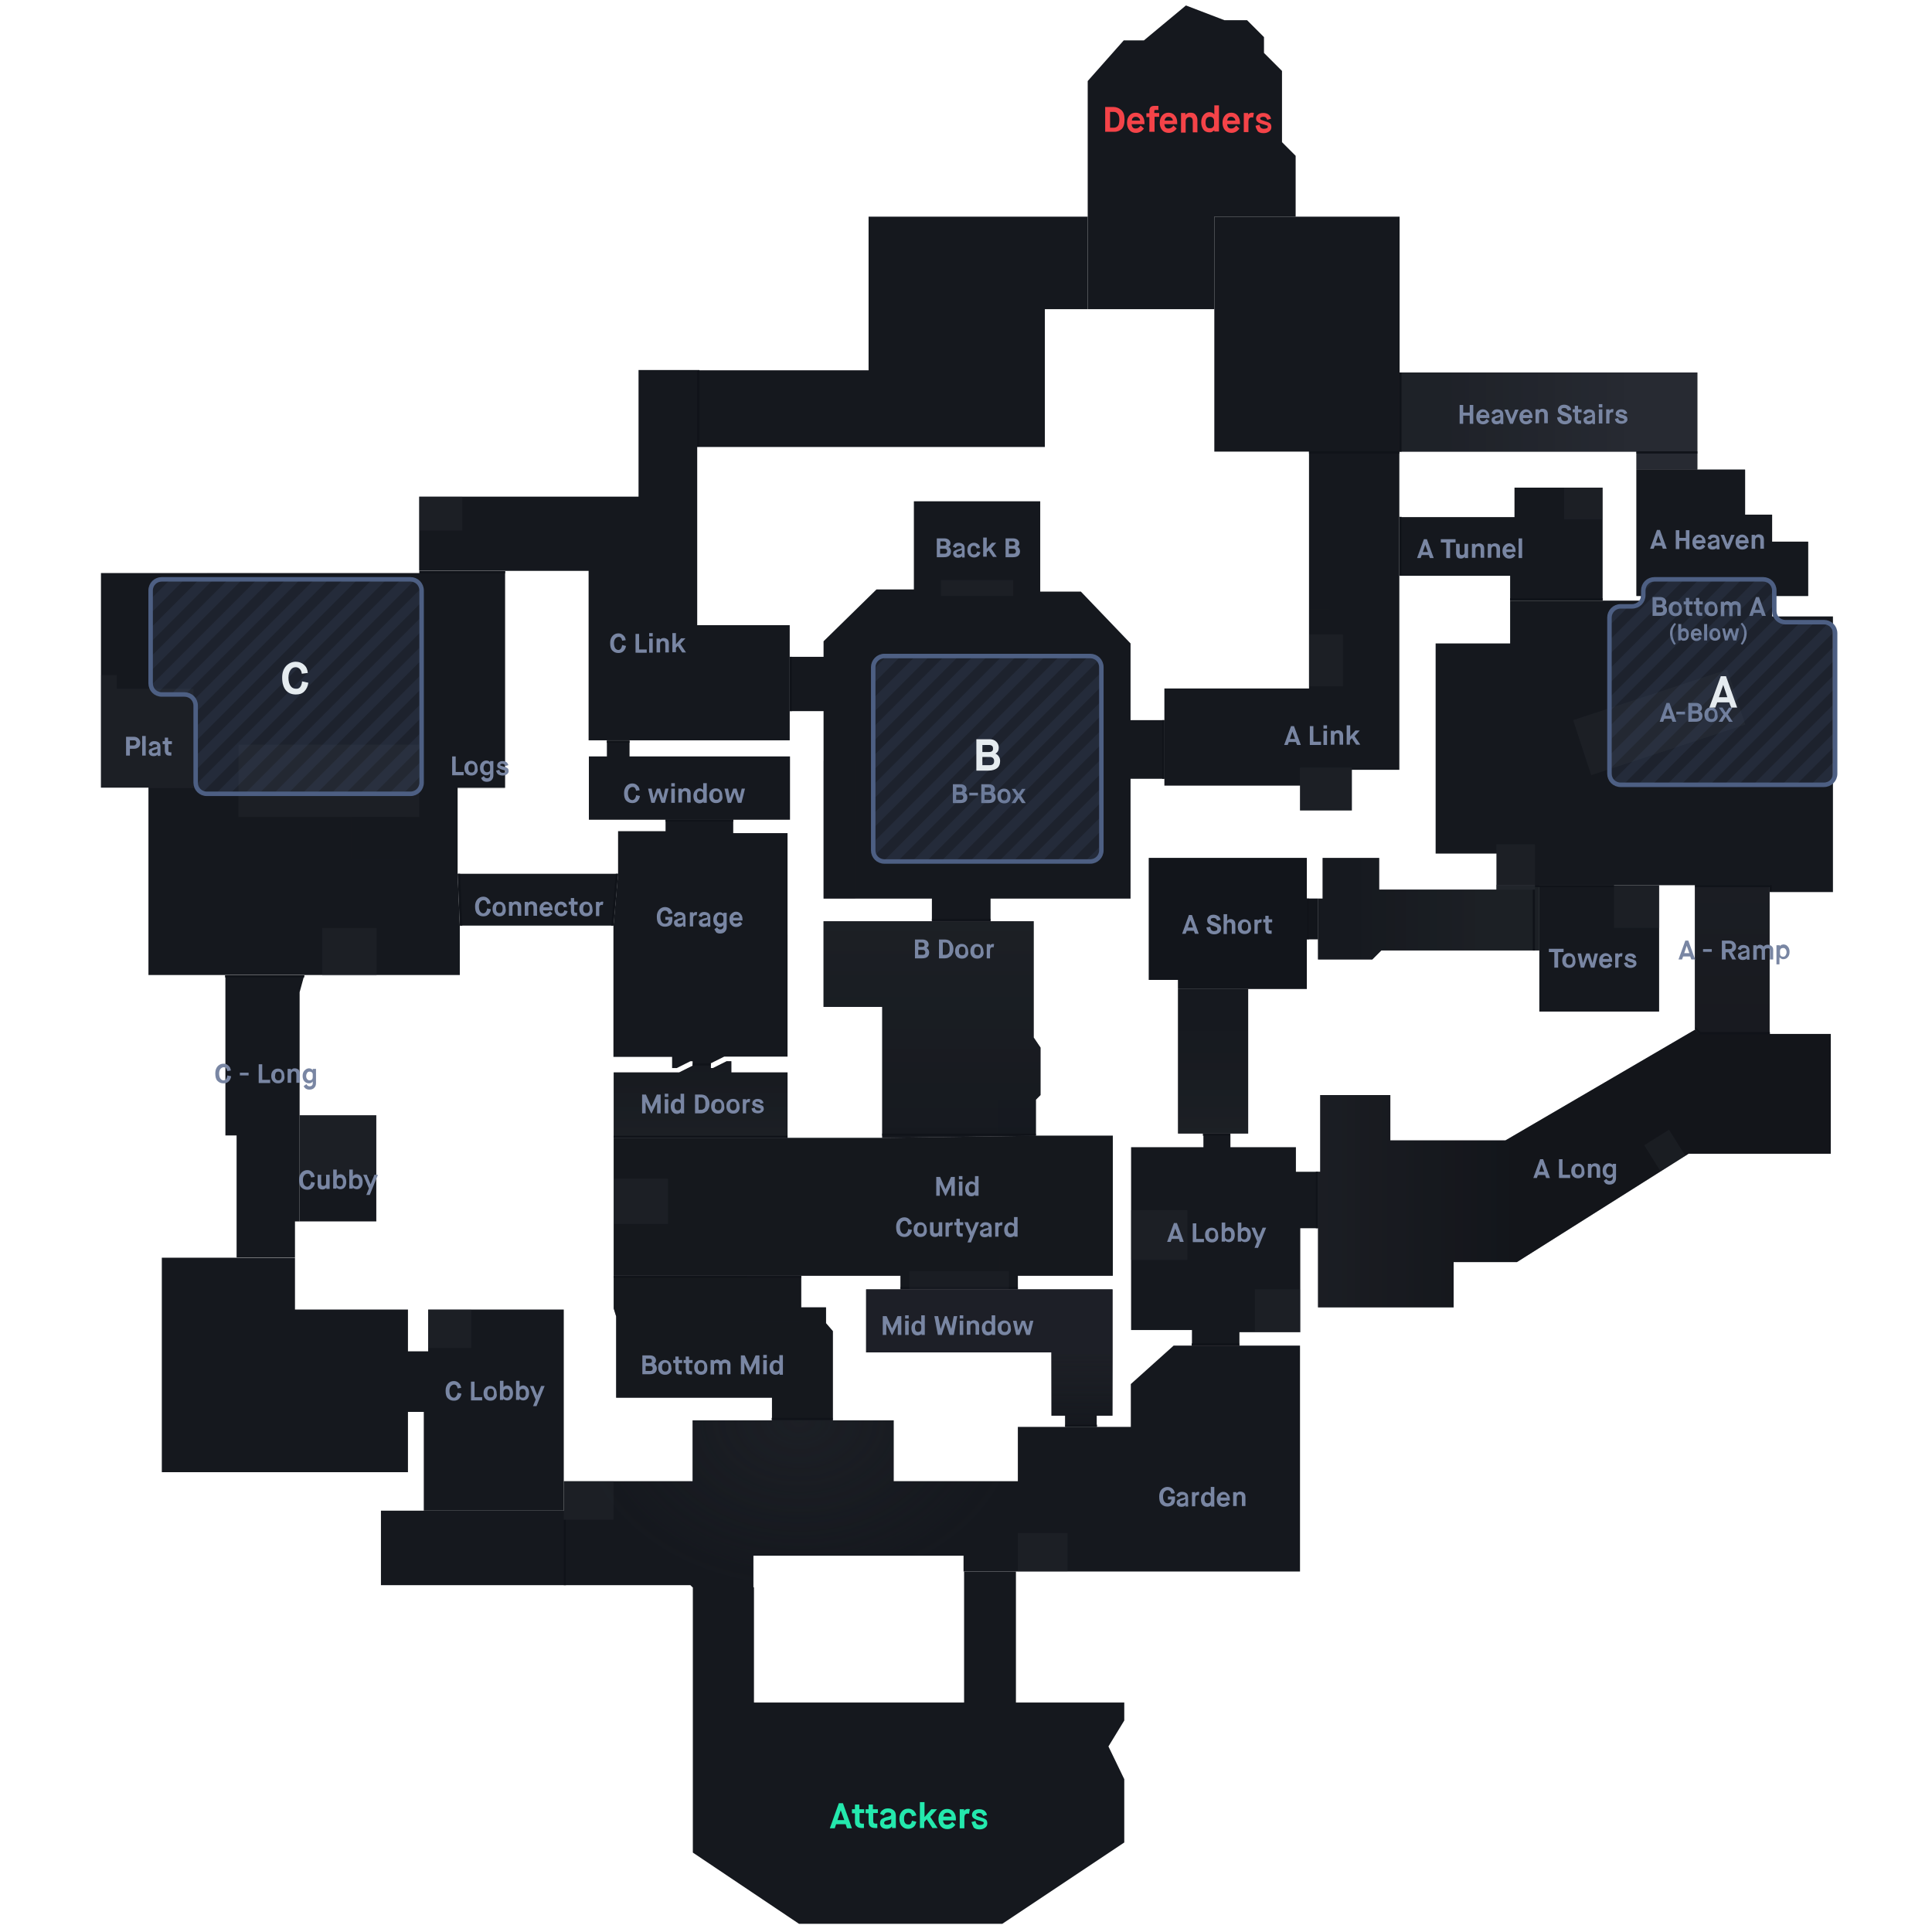 <?xml version="1.0" encoding="utf-8"?>
<!-- Generator: Adobe Illustrator 24.0.2, SVG Export Plug-In . SVG Version: 6.00 Build 0)  -->
<svg version="1.1" id="Layer_1" xmlns="http://www.w3.org/2000/svg" xmlns:xlink="http://www.w3.org/1999/xlink" x="0px" y="0px"
	 viewBox="0 0 708 708" style="enable-background:new 0 0 708 708;" xml:space="preserve">
<style type="text/css">
	.st0{fill:#15181E;}
	.st1{opacity:0.75;}
	.st2{fill:url(#SVGID_1_);}
	.st3{fill:#101319;}
	.st4{opacity:0.8;fill:url(#SVGID_2_);enable-background:new    ;}
	.st5{opacity:0.8;fill:url(#SVGID_3_);enable-background:new    ;}
	.st6{fill:url(#SVGID_4_);}
	.st7{fill:url(#SVGID_5_);}
	.st8{fill:url(#SVGID_6_);}
	.st9{fill:url(#SVGID_7_);}
	.st10{fill:url(#SVGID_8_);}
	.st11{fill:url(#SVGID_9_);}
	.st12{fill:none;stroke:#15181E;stroke-width:1.643;stroke-dasharray:1.64,1.64;}
	.st13{fill-rule:evenodd;clip-rule:evenodd;fill:#101319;}
	.st14{opacity:0.25;}
	.st15{fill:#31353D;}
	.st16{opacity:0.5;fill:#15181E;enable-background:new    ;}
	.st17{opacity:0.7;fill:#31353D;enable-background:new    ;}
	.st18{opacity:0.35;fill:#15181E;enable-background:new    ;}
	.st19{fill:#7986A3;}
	.st20{fill:#4D5F83;fill-opacity:0.15;stroke:#4D5F83;stroke-width:1.643;stroke-miterlimit:16;}
	.st21{fill:#4D5F83;fill-opacity:0.15;stroke:#4D5F83;stroke-width:1.643;stroke-miterlimit:2.366;}
	.st22{opacity:0.15;}
	.st23{fill:#070E1D;filter:url(#Adobe_OpacityMaskFilter);}
	.st24{fill:#070E1D;}
	.st25{mask:url(#mask0_2_);}
	.st26{fill:#4D5F83;}
	.st27{fill:#E5EBEF;}
	.st28{fill:#F44348;}
	.st29{fill:#24E8AD;}
</style>
<path class="st0" d="M587.3,178.7v41.4h-33.9V211h-40.5v-21.5H555v-10.8H587.3z"/>
<path class="st0" d="M474.8,429.4h8.3v20.7h-6.6v38.1h-22.3v5h-17.4v-5.8h-22.3v-67h26.5v-5h9.9v5h24V429.4z"/>
<path class="st0" d="M608,370.7v-46.3h-43.9v46.3H608z"/>
<path class="st0" d="M548.4,324.3v1.7h-43v-11.6h-20.7v14.9H483v22.3h19.9l3.3-3.3h57.9v-24H548.4z"/>
<path class="st0" d="M478.9,329.3h4.1v14.9h-4.1v18.2h-47.2v-3.3H421v-44.7h57.9V329.3z"/>
<path class="st0" d="M622.9,378.9h48v43.9h-52.1l-62.9,39.7h-23.2v16.6H483v-49.7h0.8v-28.1h25.7v16.6h42.2l69.5-40.6L622.9,378.9z"
	/>
<path class="st0" d="M398.6,113.3V29.7l13.2-14.9h7.4L434.6,2l14.1,5.4h8.3l6.2,6.2v5.8l6.6,6.6v26.1l5,5v22.3H445v33.9H398.6z"/>
<rect x="445" y="79.4" class="st0" width="67.9" height="86.1"/>
<path class="st0" d="M512.8,136.5h109.2v35.6h-22.3v-6.6h-86.9V136.5z"/>
<path class="st0" d="M599.7,172.1v46.3h62.9v-19.9h-13.2v-9.9h-9.9v-16.5H599.7z"/>
<path class="st0" d="M553.4,220.1h48v-9.9h48v8.3v7.4h22.3v101h-23.2v-2.5H548.4v-11.6h-22.3v-77h27.3V220.1z"/>
<path class="st0" d="M621.2,324.3h27.3v54.6h-25.7l-1.7-1.7V324.3z"/>
<rect x="431.7" y="362.4" class="st0" width="25.7" height="53"/>
<path class="st0" d="M479.7,165.4h33.1v116.7h-17.4V297h-19v-9.1h-49.7v-35.6h53V165.4z"/>
<path class="st0" d="M398.6,113.3V79.4h-80.3v56.3H250v28.1h132.9v-50.5H398.6z"/>
<path class="st0" d="M234,135.6h21.5v93.5h33.9v42.2h-73.7v-62.1h-62.1V182H234V135.6z"/>
<path class="st0" d="M222.4,277.2v-5.8h8.3v5.8h58.8v23.2h-73.7v-23.2H222.4z"/>
<path class="st0" d="M153.7,209.3h31.4v79.4h-17.4v31.4l0.8,19v18.2H54.4v-68.7H37v-78.6h116.7V209.3z"/>
<path class="st0" d="M243.9,300.3h24.8v5h19.9v81.9h-23.2l-5,2.5h-6.6v-0.8H253l-5,2.5h-1.7v-4.1h-21.5v-48l1.7-19v-15.7h17.4V300.3
	z"/>
<path class="st0" d="M226.5,320.2h-58.8l0.8,19h56.3L226.5,320.2z"/>
<path class="st0" d="M289.4,260.6v-19.9h12.4V235l19.4-19h13.7v-32.3h46.3v33.1h14.9l18.2,19v28.1h12.4v21.5h-12.4v43.9h-51.3v8.3
	h-21.5v-8.3h-39.7v-68.7H289.4z"/>
<path class="st0" d="M301.8,337.6h77v42.6l2.5,3.7v17.4l-1.7,1.7v13.2l-56.3,0.8v-48h-21.5V337.6z"/>
<path class="st0" d="M224.9,417h98.5l56.3-0.8h28.1v51.3H373v5h-43v-5H224.9V417z"/>
<path class="st0" d="M288.6,393v24h-63.7v-24h24l5-2.5v-0.8h6.6v1.7h0.8l5-2.5h1.7v4.1H288.6z"/>
<rect x="109.8" y="408.7" class="st0" width="28.1" height="38.9"/>
<path class="st0" d="M82.5,357.4h29l-1.7,6.2v84h-1.7v13.2H86.7v-44.7h-4.1V357.4z"/>
<path class="st0" d="M59.3,460.9h48.8v19h41.4v15.3h7.4v-15.3h49.7v73.7h-51.3v-36.2h-5.8v22.1H59.3V460.9z"/>
<path class="st0" d="M139.6,580.9v-27.3h67v-10.8h47.2v-22.3h73.7v22.3H373v-19.9h41.4v-15.7l15.7-14.1h46.3v82.8H353.1v-5.8h-77
	v11.6h-22.3l-0.8-0.8H139.6z"/>
<path class="st0" d="M276.2,581.7h-22.3v97.2l38.9,26.1h74.5l44.7-29.8V652l-5.8-12l5.8-9.5v-6.6h-39.7v-48h-19v48h-77V581.7z"/>
<path class="st0" d="M224.9,479.5v-12h68.7v11.6h9.1v5.8l2.5,2.9v32.7h-22.3v-8.3h-57.1v-29.8L224.9,479.5z"/>
<path class="st0" d="M317.5,472.5h90.2v46.3h-5.8v4.1h-11.6v-4.1h-5v-23.2h-67.9V472.5z"/>
<g class="st1">
	<g class="st1">
		
			<linearGradient id="SVGID_1_" gradientUnits="userSpaceOnUse" x1="483.047" y1="376.982" x2="542.63" y2="376.982" gradientTransform="matrix(1 0 0 -1 0 710)">
			<stop  offset="0.229" style="stop-color:#181A20"/>
			<stop  offset="1" style="stop-color:#22252B"/>
		</linearGradient>
		<path class="st2" d="M548.4,324.3v1.7h-43v-11.6h-20.7v14.9H483v22.3h19.9l3.3-3.3h57.9v-24H548.4z"/>
		<path class="st3" d="M478.9,329.3h4.1v14.9h-4.1v18.2h-47.2v-3.3H421v-44.7h57.9V329.3z"/>
		
			<linearGradient id="SVGID_2_" gradientUnits="userSpaceOnUse" x1="483.047" y1="281.814" x2="554.629" y2="281.814" gradientTransform="matrix(1 0 0 -1 0 710)">
			<stop  offset="0" style="stop-color:#22252B"/>
			<stop  offset="1" style="stop-color:#101318"/>
		</linearGradient>
		<path class="st4" d="M622.9,378.9h48v43.9h-52.1l-62.9,39.7h-23.2v16.6H483v-49.7h0.8v-28.1h25.7v16.6h42.2l69.5-40.5L622.9,378.9
			z"/>
		
			<linearGradient id="SVGID_3_" gradientUnits="userSpaceOnUse" x1="634.9" y1="385.671" x2="634.9" y2="331.053" gradientTransform="matrix(1 0 0 -1 0 710)">
			<stop  offset="0" style="stop-color:#22252B"/>
			<stop  offset="1" style="stop-color:#1B1D23"/>
		</linearGradient>
		<path class="st5" d="M621.2,324.3h27.3v54.6h-25.7l-1.7-1.7V324.3z"/>
		
			<linearGradient id="SVGID_4_" gradientUnits="userSpaceOnUse" x1="444.566" y1="347.604" x2="444.566" y2="294.641" gradientTransform="matrix(1 0 0 -1 0 710)">
			<stop  offset="0.255" style="stop-color:#181A20"/>
			<stop  offset="1" style="stop-color:#22252B"/>
		</linearGradient>
		<rect x="431.7" y="362.4" class="st6" width="25.7" height="53"/>
		
			<linearGradient id="SVGID_5_" gradientUnits="userSpaceOnUse" x1="341.536" y1="372.431" x2="341.536" y2="292.986" gradientTransform="matrix(1 0 0 -1 0 710)">
			<stop  offset="0" style="stop-color:#22252B"/>
			<stop  offset="1" style="stop-color:#181A20"/>
		</linearGradient>
		<path class="st7" d="M301.8,337.6h77v42.6l2.5,3.7v17.4l-1.7,1.7v13.2l-56.3,0.8v-48h-21.5V337.6z"/>
		<path class="st0" d="M224.9,417h98.5l56.3-0.8h28.1v51.3H373v5h-43v-5H224.9V417z"/>
		
			<linearGradient id="SVGID_6_" gradientUnits="userSpaceOnUse" x1="256.712" y1="321.123" x2="256.712" y2="292.986" gradientTransform="matrix(1 0 0 -1 0 710)">
			<stop  offset="0" style="stop-color:#181A20"/>
			<stop  offset="1" style="stop-color:#22252B"/>
		</linearGradient>
		<path class="st8" d="M288.6,393v24h-63.7v-24h24l5-2.5v-0.8h6.6v1.7h0.8l5-2.5h1.7v4.1H288.6z"/>
		
			<radialGradient id="SVGID_7_" cx="48.669" cy="750.404" r="1" gradientTransform="matrix(3.749771e-15 61.238 80.48 -4.927972e-15 -60099.691 -2459.986)" gradientUnits="userSpaceOnUse">
			<stop  offset="0" style="stop-color:#22252B"/>
			<stop  offset="1" style="stop-color:#22252B;stop-opacity:0"/>
		</radialGradient>
		<path class="st9" d="M139.6,580.9v-27.3h67v-10.8h47.2v-22.3h73.7v22.3H373v-19.9h41.4v-15.7l15.7-14.1h46.3v82.8H353.1v-5.8h-77
			v11.6h-22.3l-0.8-0.8H139.6z"/>
		<path class="st0" d="M224.9,479.5v-12h68.7v11.6h9.1v5.8l2.5,2.9v32.7h-22.3v-8.3h-57.1v-29.8L224.9,479.5z"/>
	</g>
	
		<linearGradient id="SVGID_8_" gradientUnits="userSpaceOnUse" x1="528.976" y1="555.731" x2="598.076" y2="555.731" gradientTransform="matrix(1 0 0 -1 0 710)">
		<stop  offset="0" style="stop-color:#22252B"/>
		<stop  offset="1" style="stop-color:#2D3038"/>
	</linearGradient>
	<path class="st10" d="M512.8,136.5h109.2v35.6h-22.3v-6.6h-86.9V136.5z"/>
	
		<linearGradient id="SVGID_9_" gradientUnits="userSpaceOnUse" x1="362.639" y1="237.54" x2="362.639" y2="187.06" gradientTransform="matrix(1 0 0 -1 0 710)">
		<stop  offset="0.46" style="stop-color:#202229"/>
		<stop  offset="1" style="stop-color:#22252B;stop-opacity:0"/>
	</linearGradient>
	<path class="st11" d="M317.5,472.5h90.2v46.3h-5.8v4.1h-11.6v-4.1h-5v-23.2h-67.9V472.5z"/>
	<path class="st0" d="M599.7,172.1v46.3h62.9v-19.9h-13.2v-9.9h-9.9v-16.5H599.7z"/>
</g>
<path class="st12" d="M648.6,224.2v-14.9h-46.3v14.9"/>
<rect x="153.7" y="209.3" class="st3" width="31.4" height="0.8"/>
<rect x="243.9" y="300.3" class="st3" width="24.8" height="0.8"/>
<rect x="222.4" y="271.4" class="st3" width="8.3" height="0.8"/>
<rect x="255.5" y="135.6" class="st3" width="0.8" height="28.1"/>
<rect x="289.4" y="240.7" class="st3" width="0.8" height="19.9"/>
<rect x="82.5" y="357.4" class="st3" width="29" height="0.8"/>
<rect x="206.6" y="556.9" class="st3" width="0.8" height="24"/>
<rect x="282.8" y="519.6" class="st3" width="22.3" height="0.8"/>
<rect x="224.9" y="467.5" class="st3" width="68.7" height="0.8"/>
<rect x="330" y="471.6" class="st3" width="43" height="0.8"/>
<rect x="390.4" y="522.1" class="st3" width="11.6" height="0.8"/>
<rect x="436.7" y="492.3" class="st3" width="17.4" height="0.8"/>
<rect x="440.8" y="415.4" class="st3" width="9.9" height="0.8"/>
<path class="st13" d="M623.1,378.1l-1.8-1.8v1l-0.1,0.1l1.6,1.6h25.8v-0.8H623.1z"/>
<rect x="478.9" y="329.3" class="st3" width="0.8" height="14.9"/>
<rect x="561.7" y="326" class="st3" width="0.8" height="22.3"/>
<rect x="562.5" y="324.3" class="st3" width="29" height="0.8"/>
<rect x="553.4" y="219.2" class="st3" width="33.9" height="0.8"/>
<rect x="512.8" y="189.4" class="st3" width="0.8" height="21.5"/>
<rect x="425.9" y="263.9" class="st3" width="0.8" height="21.5"/>
<rect x="512.8" y="136.5" class="st3" width="0.8" height="29"/>
<rect x="479.7" y="165.4" class="st3" width="33.1" height="0.8"/>
<rect x="599.7" y="165.4" class="st3" width="22.3" height="0.8"/>
<rect x="341.5" y="336.7" class="st3" width="21.5" height="0.8"/>
<path class="st3" d="M621.2,324.3h28.1v2.5h-0.8v-1.7h-27.3V324.3z"/>
<path class="st3" d="M482.2,429.4h0.8v20.7h-0.8V429.4z"/>
<rect x="224.9" y="416.2" class="st3" width="63.7" height="0.8"/>
<path class="st3" d="M323.3,415.4h56.3v0.8h-56.3V415.4z"/>
<rect x="253.8" y="389.7" class="st3" width="6.6" height="0.8"/>
<path class="st3" d="M167.8,320.2h0.8l0.8,19h-0.8L167.8,320.2z"/>
<path class="st3" d="M225.7,320.2h0.8l-1.7,19H224L225.7,320.2z"/>
<g class="st14">
	<rect x="573.2" y="178.7" class="st15" width="14.1" height="11.6"/>
	
		<rect x="578.4" y="253.9" transform="matrix(0.95 -0.312 0.312 0.95 -52.191 203.166)" class="st15" width="59.4" height="21.2"/>
	<rect x="548.4" y="309.4" class="st15" width="14.1" height="16.6"/>
	<rect x="591.5" y="324.3" class="st15" width="16.6" height="15.7"/>
	
		<rect x="605.2" y="415.9" transform="matrix(0.846 -0.532 0.532 0.846 -130.698 389.817)" class="st15" width="10.7" height="11.2"/>
	<rect x="476.4" y="281.3" class="st15" width="19" height="15.7"/>
	<rect x="479.7" y="232.5" class="st15" width="12.4" height="19"/>
	<rect x="479.7" y="223.4" class="st16" width="7.4" height="9.1"/>
	<rect x="344.8" y="212.6" class="st15" width="26.5" height="5.8"/>
	<rect x="301.8" y="278.8" class="st0" width="11.6" height="50.5"/>
	<path class="st0" d="M391.2,249.9h-60.4v46.3h9.9v9.9h36.4v-9.9h14.1V249.9z"/>
	<rect x="153.7" y="182" class="st15" width="15.7" height="12.4"/>
	<rect x="75.9" y="210.1" class="st0" width="19.9" height="16.6"/>
	<path class="st15" d="M42.8,247.4H37v41.4h33.9v-36.4H42.8V247.4z"/>
	<rect x="118.1" y="340.1" class="st15" width="19.9" height="17.4"/>
	<rect x="87.4" y="272.9" class="st15" width="66.2" height="26.5"/>
	<rect x="128.7" y="299.4" class="st16" width="19.9" height="15.7"/>
	<rect x="164.9" y="270.9" class="st16" width="20.1" height="18.1"/>
	<rect x="268.7" y="342.5" class="st0" width="19.9" height="16.6"/>
	<rect x="109.8" y="408.7" class="st15" width="28.1" height="22.3"/>
	<rect x="157" y="479.9" class="st15" width="15.7" height="14.1"/>
	<rect x="224.9" y="431.9" class="st15" width="19.9" height="16.6"/>
	<rect x="365.5" y="402.9" class="st0" width="14.1" height="12.4"/>
	<rect x="333.3" y="465.8" class="st17" width="36.4" height="6.6"/>
	<rect x="336.6" y="460" class="st18" width="29.8" height="5.8"/>
	<rect x="414.4" y="443.5" class="st15" width="20.7" height="18.2"/>
	<rect x="459.9" y="472.5" class="st15" width="16.6" height="15.7"/>
	<rect x="373" y="561.8" class="st15" width="18.2" height="14.1"/>
	<rect x="206.6" y="542.8" class="st15" width="18.2" height="14.1"/>
	<rect x="273.7" y="467.5" class="st16" width="19.9" height="16.6"/>
</g>
<g>
	<path class="st19" d="M228,236.4l1.4,0.3c-0.1,0.8-0.4,1.4-0.9,1.9c-0.5,0.5-1.1,0.7-1.9,0.7c-0.9,0-1.6-0.3-2.2-0.9
		c-0.6-0.6-0.8-1.5-0.8-2.8c0-1.1,0.3-1.9,0.9-2.6c0.6-0.6,1.3-0.9,2.1-0.9c0.7,0,1.3,0.2,1.8,0.7c0.5,0.4,0.8,1,0.9,1.8l-1.3,0.2
		c-0.1-0.4-0.2-0.8-0.4-1c-0.2-0.3-0.5-0.4-0.9-0.4c-0.5,0-0.8,0.2-1.2,0.6c-0.3,0.4-0.5,0.9-0.5,1.7c0,0.8,0.2,1.5,0.5,1.9
		c0.3,0.4,0.7,0.6,1.2,0.6C227.4,238.1,227.8,237.5,228,236.4z M232.9,239.2v-6.9h1.3v5.7h2.8v1.2H232.9z M237.9,239.2v-5.2h1.3v5.2
		H237.9z M237.9,233.2V232h1.3v1.2H237.9z M240.6,239.2v-5.2h1.2v0.5h0c0.1-0.2,0.3-0.3,0.6-0.5c0.2-0.1,0.5-0.2,0.8-0.2
		c0.6,0,1,0.2,1.4,0.5c0.3,0.3,0.5,0.8,0.5,1.4v3.4h-1.3v-3.1c0-0.4-0.1-0.6-0.2-0.8c-0.1-0.2-0.4-0.3-0.7-0.3
		c-0.3,0-0.6,0.1-0.7,0.3c-0.2,0.2-0.3,0.4-0.3,0.7v3.2H240.6z M246.4,239.2V232h1.3v4.1h0l1.9-2.2h1.6l-1.9,2.1l2.1,3.1H250
		l-1.6-2.4h0l-0.7,0.7v1.6H246.4z"/>
	<path class="st19" d="M343.3,204.2v-6.9h2.9c0.6,0,1.1,0.2,1.5,0.5c0.4,0.4,0.6,0.8,0.6,1.3c0,0.6-0.2,1-0.8,1.3v0
		c0.3,0.1,0.5,0.3,0.7,0.6c0.2,0.3,0.3,0.6,0.3,1c0,0.7-0.2,1.2-0.6,1.6c-0.4,0.4-1.1,0.6-2,0.6H343.3z M344.6,202.9h1.6
		c0.6,0,0.9-0.3,0.9-0.9c0-0.3-0.1-0.5-0.3-0.7c-0.2-0.2-0.4-0.2-0.7-0.2h-1.6V202.9z M344.6,200h1.4c0.3,0,0.5-0.1,0.6-0.2
		c0.2-0.1,0.2-0.3,0.2-0.6c0-0.3-0.1-0.5-0.2-0.6c-0.2-0.1-0.4-0.2-0.6-0.2h-1.4V200z M352.6,204.2v-0.5h0c0,0,0,0,0,0.1
		c0,0-0.1,0.1-0.1,0.1c-0.1,0.1-0.2,0.1-0.3,0.2c-0.1,0.1-0.2,0.1-0.4,0.2c-0.2,0-0.4,0.1-0.6,0.1c-0.6,0-1.1-0.1-1.4-0.4
		c-0.3-0.3-0.5-0.7-0.5-1.1c0-0.5,0.1-0.8,0.4-1c0.3-0.2,0.7-0.4,1.4-0.6c0.6-0.1,1-0.3,1.1-0.3c0.2-0.1,0.2-0.2,0.2-0.4
		s-0.1-0.3-0.2-0.4c-0.1-0.1-0.4-0.2-0.7-0.2c-0.3,0-0.6,0.1-0.8,0.2c-0.2,0.2-0.3,0.4-0.4,0.6l-1.1-0.4c0.1-0.4,0.4-0.8,0.7-1.1
		c0.4-0.3,0.8-0.4,1.4-0.4c0.6,0,1.2,0.2,1.6,0.5c0.4,0.3,0.6,0.9,0.6,1.6v3.3H352.6z M351.3,202c-0.3,0.1-0.5,0.2-0.7,0.3
		c-0.1,0.1-0.1,0.2-0.1,0.4c0,0.4,0.3,0.5,0.8,0.5c0.4,0,0.7-0.1,0.9-0.2c0.2-0.2,0.3-0.3,0.3-0.6v-0.9h0c0,0.1-0.1,0.1-0.1,0.1
		c0,0-0.1,0.1-0.3,0.1C351.8,201.9,351.6,201.9,351.3,202z M358.1,202.1l1.2,0.3c-0.1,0.6-0.4,1.1-0.8,1.4c-0.4,0.3-0.9,0.5-1.5,0.5
		c-0.7,0-1.3-0.2-1.8-0.7c-0.5-0.5-0.7-1.2-0.7-2c0-0.9,0.2-1.5,0.7-2c0.5-0.5,1.1-0.7,1.7-0.7c0.6,0,1.1,0.2,1.5,0.5
		c0.4,0.3,0.6,0.8,0.7,1.4l-1.2,0.2c-0.1-0.6-0.5-1-1-1c-0.4,0-0.7,0.1-0.9,0.4c-0.2,0.3-0.3,0.7-0.3,1.2s0.1,0.9,0.3,1.2
		c0.2,0.3,0.5,0.4,0.9,0.4C357.6,203.2,358,202.8,358.1,202.1z M360.3,204.2V197h1.3v4.1h0l1.9-2.2h1.6l-1.9,2.1l2.1,3.1h-1.4
		l-1.6-2.4h0l-0.7,0.7v1.6H360.3z M368.5,204.2v-6.9h2.9c0.6,0,1.1,0.2,1.5,0.5c0.4,0.4,0.6,0.8,0.6,1.3c0,0.6-0.2,1-0.7,1.3v0
		c0.3,0.1,0.5,0.3,0.7,0.6c0.2,0.3,0.3,0.6,0.3,1c0,0.7-0.2,1.2-0.6,1.6c-0.4,0.4-1.1,0.6-2,0.6H368.5z M369.8,202.9h1.6
		c0.6,0,0.9-0.3,0.9-0.9c0-0.3-0.1-0.5-0.3-0.7c-0.2-0.2-0.4-0.2-0.7-0.2h-1.6V202.9z M369.8,200h1.4c0.3,0,0.5-0.1,0.6-0.2
		c0.2-0.1,0.2-0.3,0.2-0.6c0-0.3-0.1-0.5-0.2-0.6c-0.2-0.1-0.4-0.2-0.6-0.2h-1.4V200z"/>
	<path class="st19" d="M534.9,155.3v-6.9h1.3v2.8h2.4v-2.8h1.3v6.9h-1.3v-3h-2.4v3H534.9z M544.8,153.5l0.9,0.8
		c-0.5,0.8-1.3,1.2-2.2,1.2c-0.7,0-1.3-0.2-1.8-0.7c-0.5-0.5-0.7-1.2-0.7-2c0-0.8,0.2-1.5,0.7-2c0.5-0.5,1-0.8,1.7-0.8
		c0.7,0,1.3,0.3,1.7,0.8c0.5,0.5,0.7,1.2,0.7,2v0.4h-3.5c0,0.4,0.1,0.7,0.3,0.9c0.2,0.2,0.5,0.3,0.8,0.3c0.3,0,0.5-0.1,0.7-0.2
		C544.4,153.9,544.6,153.7,544.8,153.5z M542.4,152.1h2.3c0-0.3-0.1-0.6-0.3-0.8c-0.2-0.2-0.5-0.3-0.8-0.3c-0.3,0-0.6,0.1-0.8,0.3
		C542.5,151.5,542.4,151.8,542.4,152.1z M549.9,155.3v-0.5h0c0,0,0,0,0,0.1c0,0-0.1,0.1-0.1,0.1c-0.1,0.1-0.2,0.1-0.3,0.2
		c-0.1,0.1-0.2,0.1-0.4,0.2c-0.2,0-0.4,0.1-0.6,0.1c-0.6,0-1.1-0.1-1.4-0.4c-0.3-0.3-0.5-0.7-0.5-1.1c0-0.5,0.1-0.8,0.4-1
		c0.3-0.2,0.7-0.4,1.4-0.6c0.6-0.1,1-0.3,1.1-0.3c0.2-0.1,0.2-0.2,0.2-0.4c0-0.2-0.1-0.3-0.2-0.4c-0.1-0.1-0.4-0.2-0.7-0.2
		c-0.3,0-0.6,0.1-0.7,0.2c-0.2,0.2-0.3,0.4-0.4,0.6l-1.1-0.4c0.1-0.4,0.4-0.8,0.7-1.1c0.4-0.3,0.8-0.4,1.4-0.4
		c0.6,0,1.2,0.2,1.6,0.5c0.4,0.3,0.6,0.9,0.6,1.6v3.3H549.9z M548.6,153.1c-0.3,0.1-0.5,0.2-0.7,0.3c-0.1,0.1-0.1,0.2-0.1,0.4
		c0,0.4,0.3,0.5,0.8,0.5c0.4,0,0.7-0.1,0.9-0.2c0.2-0.2,0.3-0.3,0.3-0.6v-0.9h0c0,0.1-0.1,0.1-0.1,0.1c0,0-0.1,0.1-0.3,0.1
		C549.2,153,548.9,153,548.6,153.1z M553.4,155.3l-2.1-5.2h1.3l1.3,3.4h0l1.3-3.4h1.3l-2.1,5.2H553.4z M560.6,153.5l0.9,0.8
		c-0.5,0.8-1.3,1.2-2.2,1.2c-0.7,0-1.3-0.2-1.8-0.7c-0.5-0.5-0.7-1.2-0.7-2c0-0.8,0.2-1.5,0.7-2c0.5-0.5,1-0.8,1.7-0.8
		c0.7,0,1.3,0.3,1.7,0.8c0.5,0.5,0.7,1.2,0.7,2v0.4h-3.5c0,0.4,0.1,0.7,0.3,0.9c0.2,0.2,0.5,0.3,0.8,0.3c0.3,0,0.5-0.1,0.7-0.2
		C560.2,153.9,560.4,153.7,560.6,153.5z M558.2,152.1h2.3c0-0.3-0.1-0.6-0.3-0.8c-0.2-0.2-0.5-0.3-0.8-0.3c-0.3,0-0.6,0.1-0.8,0.3
		C558.3,151.5,558.2,151.8,558.2,152.1z M562.7,155.3V150h1.2v0.5h0c0.1-0.2,0.3-0.3,0.6-0.5s0.5-0.2,0.8-0.2c0.6,0,1,0.2,1.4,0.5
		c0.3,0.3,0.5,0.8,0.5,1.4v3.4h-1.3v-3.1c0-0.4-0.1-0.6-0.2-0.8c-0.1-0.2-0.4-0.3-0.7-0.3c-0.3,0-0.6,0.1-0.7,0.3
		c-0.2,0.2-0.3,0.4-0.3,0.7v3.2H562.7z M570.6,153l1.4-0.3c0.1,0.5,0.2,0.9,0.4,1.2c0.2,0.2,0.5,0.4,1,0.4c0.4,0,0.7-0.1,0.9-0.2
		c0.2-0.1,0.3-0.3,0.3-0.6c0-0.3-0.1-0.5-0.3-0.6c-0.2-0.2-0.7-0.3-1.5-0.6c-0.7-0.2-1.2-0.5-1.5-0.8c-0.3-0.3-0.4-0.7-0.4-1.2
		c0-0.5,0.2-1,0.6-1.4c0.4-0.4,1-0.6,1.7-0.6c0.7,0,1.2,0.2,1.7,0.5c0.5,0.3,0.8,0.8,0.9,1.4l-1.3,0.3c-0.2-0.7-0.6-1-1.3-1
		c-0.3,0-0.6,0.1-0.8,0.2c-0.2,0.1-0.2,0.3-0.2,0.5c0,0.2,0.1,0.4,0.3,0.5c0.2,0.1,0.7,0.3,1.5,0.6c0.8,0.3,1.3,0.5,1.6,0.9
		c0.3,0.3,0.4,0.7,0.4,1.2c0,0.6-0.2,1.1-0.7,1.5c-0.5,0.4-1.1,0.6-1.8,0.6c-0.8,0-1.4-0.2-1.9-0.6C571,154.4,570.7,153.8,570.6,153
		z M577.1,153.4v-2.3h-0.8V150h0.8v-1.3h1.2v1.3h1.3v1.1h-1.3v2.2c0,0.3,0,0.5,0.1,0.6c0.1,0.1,0.3,0.2,0.6,0.2h0.4v1.2H579
		c-0.7,0-1.2-0.1-1.4-0.4C577.3,154.5,577.1,154,577.1,153.4z M583.6,155.3v-0.5h0c0,0,0,0,0,0.1c0,0-0.1,0.1-0.1,0.1
		c-0.1,0.1-0.2,0.1-0.3,0.2c-0.1,0.1-0.2,0.1-0.4,0.2c-0.2,0-0.4,0.1-0.6,0.1c-0.6,0-1.1-0.1-1.4-0.4c-0.3-0.3-0.5-0.7-0.5-1.1
		c0-0.5,0.1-0.8,0.4-1c0.3-0.2,0.7-0.4,1.4-0.6c0.6-0.1,1-0.3,1.1-0.3c0.2-0.1,0.2-0.2,0.2-0.4c0-0.2-0.1-0.3-0.2-0.4
		c-0.1-0.1-0.4-0.2-0.7-0.2c-0.3,0-0.6,0.1-0.8,0.2c-0.2,0.2-0.3,0.4-0.4,0.6l-1.1-0.4c0.1-0.4,0.4-0.8,0.7-1.1
		c0.4-0.3,0.8-0.4,1.4-0.4c0.6,0,1.2,0.2,1.6,0.5c0.4,0.3,0.6,0.9,0.6,1.6v3.3H583.6z M582.3,153.1c-0.3,0.1-0.5,0.2-0.7,0.3
		c-0.1,0.1-0.1,0.2-0.1,0.4c0,0.4,0.3,0.5,0.8,0.5c0.4,0,0.7-0.1,0.9-0.2c0.2-0.2,0.3-0.3,0.3-0.6v-0.9h0c0,0.1-0.1,0.1-0.1,0.1
		c0,0-0.1,0.1-0.3,0.1C582.8,153,582.6,153,582.3,153.1z M585.9,155.3V150h1.3v5.2H585.9z M585.9,149.3v-1.2h1.3v1.2H585.9z
		 M588.6,155.3V150h1.2v0.6h0c0.1-0.2,0.2-0.4,0.4-0.5c0.2-0.1,0.4-0.2,0.6-0.2c0.2,0,0.3,0,0.5,0.1l-0.2,1.2
		c-0.1-0.1-0.3-0.1-0.4-0.1c-0.6,0-0.9,0.4-0.9,1.2v2.9H588.6z M591.8,153.5l1.2-0.3c0.1,0.7,0.5,1.1,1.2,1.1c0.3,0,0.6-0.1,0.7-0.1
		c0.2-0.1,0.3-0.2,0.3-0.4c0-0.2-0.1-0.3-0.2-0.3c-0.1-0.1-0.4-0.2-0.9-0.3c-0.1,0-0.2-0.1-0.3-0.1c-0.6-0.2-1-0.4-1.3-0.6
		c-0.3-0.2-0.4-0.5-0.4-0.9c0-0.4,0.2-0.8,0.5-1.1c0.4-0.3,0.8-0.5,1.5-0.5c1.2,0,1.9,0.5,2.2,1.5l-1.1,0.3
		c-0.1-0.2-0.2-0.4-0.4-0.6c-0.2-0.1-0.4-0.2-0.7-0.2c-0.2,0-0.5,0-0.6,0.1c-0.1,0.1-0.2,0.2-0.2,0.3c0,0.1,0.1,0.3,0.3,0.3
		c0.2,0.1,0.6,0.2,1.3,0.4c0.6,0.2,1,0.4,1.2,0.6c0.2,0.2,0.3,0.6,0.3,1c0,0.4-0.2,0.8-0.6,1.1c-0.4,0.3-0.9,0.5-1.6,0.5
		c-0.7,0-1.3-0.2-1.7-0.5C592.1,154.5,591.9,154.1,591.8,153.5z"/>
	<path class="st19" d="M609.4,201.2L609,200h-2.6l-0.4,1.1h-1.3l2.5-6.9h1.1l2.5,6.9H609.4z M607.7,196.2l-0.9,2.7h1.9L607.7,196.2
		L607.7,196.2z M614.1,201.2v-6.9h1.3v2.8h2.4v-2.8h1.3v6.9h-1.3v-3h-2.4v3H614.1z M624,199.4l0.9,0.8c-0.5,0.8-1.3,1.2-2.2,1.2
		c-0.7,0-1.3-0.2-1.8-0.7c-0.5-0.5-0.7-1.2-0.7-2c0-0.8,0.2-1.5,0.7-2c0.5-0.5,1-0.8,1.7-0.8s1.3,0.3,1.7,0.8c0.5,0.5,0.7,1.2,0.7,2
		v0.4h-3.5c0,0.4,0.1,0.7,0.3,0.9c0.2,0.2,0.5,0.3,0.8,0.3c0.3,0,0.5-0.1,0.7-0.2C623.6,199.8,623.8,199.6,624,199.4z M621.5,198
		h2.3c0-0.3-0.1-0.6-0.3-0.8c-0.2-0.2-0.5-0.3-0.8-0.3c-0.3,0-0.6,0.1-0.8,0.3C621.7,197.4,621.6,197.7,621.5,198z M629.1,201.2
		v-0.5h0c0,0,0,0,0,0.1c0,0-0.1,0.1-0.1,0.1c-0.1,0.1-0.2,0.1-0.3,0.2c-0.1,0.1-0.2,0.1-0.4,0.2c-0.2,0-0.4,0.1-0.6,0.1
		c-0.6,0-1.1-0.1-1.4-0.4c-0.3-0.3-0.5-0.7-0.5-1.1c0-0.5,0.1-0.8,0.4-1c0.3-0.2,0.7-0.4,1.4-0.6c0.6-0.1,1-0.3,1.1-0.3
		c0.2-0.1,0.2-0.2,0.2-0.4s-0.1-0.3-0.2-0.4c-0.1-0.1-0.4-0.2-0.7-0.2c-0.3,0-0.6,0.1-0.7,0.2c-0.2,0.2-0.3,0.4-0.4,0.6l-1.1-0.4
		c0.1-0.4,0.4-0.8,0.7-1.1c0.4-0.3,0.8-0.4,1.4-0.4c0.6,0,1.2,0.2,1.6,0.5c0.4,0.3,0.6,0.9,0.6,1.6v3.3H629.1z M627.8,199
		c-0.3,0.1-0.5,0.2-0.6,0.3c-0.1,0.1-0.1,0.2-0.1,0.4c0,0.4,0.3,0.5,0.8,0.5c0.4,0,0.7-0.1,0.9-0.2c0.2-0.2,0.3-0.3,0.3-0.6v-0.9h0
		c0,0.1-0.1,0.1-0.1,0.1c0,0-0.1,0.1-0.3,0.1C628.3,198.9,628.1,198.9,627.8,199z M632.6,201.2l-2.1-5.2h1.3l1.3,3.4h0l1.3-3.4h1.3
		l-2.1,5.2H632.6z M639.8,199.4l0.9,0.8c-0.5,0.8-1.3,1.2-2.2,1.2c-0.7,0-1.3-0.2-1.8-0.7c-0.5-0.5-0.7-1.2-0.7-2
		c0-0.8,0.2-1.5,0.7-2c0.5-0.5,1-0.8,1.7-0.8c0.7,0,1.3,0.3,1.7,0.8c0.5,0.5,0.7,1.2,0.7,2v0.4h-3.5c0,0.4,0.1,0.7,0.3,0.9
		c0.2,0.2,0.5,0.3,0.8,0.3c0.3,0,0.5-0.1,0.7-0.2C639.4,199.8,639.6,199.6,639.8,199.4z M637.3,198h2.3c0-0.3-0.1-0.6-0.3-0.8
		c-0.2-0.2-0.5-0.3-0.8-0.3c-0.3,0-0.6,0.1-0.8,0.3C637.5,197.4,637.4,197.7,637.3,198z M641.9,201.2v-5.2h1.2v0.5h0
		c0.1-0.2,0.3-0.3,0.6-0.5s0.5-0.2,0.8-0.2c0.6,0,1,0.2,1.4,0.5c0.3,0.3,0.5,0.8,0.5,1.4v3.4h-1.3v-3.1c0-0.4-0.1-0.6-0.2-0.8
		c-0.1-0.2-0.4-0.3-0.7-0.3c-0.3,0-0.6,0.1-0.7,0.3c-0.2,0.2-0.3,0.4-0.3,0.7v3.2H641.9z"/>
	<path class="st19" d="M437.9,342.2l-0.4-1.1h-2.6l-0.4,1.1h-1.3l2.5-6.9h1.1l2.5,6.9H437.9z M436.2,337.2l-0.9,2.7h1.9L436.2,337.2
		L436.2,337.2z M442.1,339.9l1.4-0.3c0.1,0.5,0.2,0.9,0.4,1.2c0.2,0.2,0.5,0.4,1,0.4c0.4,0,0.7-0.1,0.9-0.2c0.2-0.1,0.3-0.3,0.3-0.6
		c0-0.3-0.1-0.5-0.3-0.6c-0.2-0.2-0.7-0.3-1.5-0.6c-0.7-0.2-1.2-0.5-1.5-0.8c-0.3-0.3-0.4-0.7-0.4-1.2c0-0.5,0.2-1,0.6-1.4
		c0.4-0.4,1-0.6,1.7-0.6c0.7,0,1.2,0.2,1.7,0.5c0.5,0.3,0.8,0.8,0.9,1.4l-1.3,0.3c-0.2-0.7-0.6-1-1.3-1c-0.3,0-0.6,0.1-0.8,0.2
		c-0.2,0.1-0.2,0.3-0.2,0.5c0,0.2,0.1,0.4,0.3,0.5c0.2,0.1,0.7,0.3,1.5,0.6c0.8,0.3,1.3,0.5,1.6,0.9c0.3,0.3,0.4,0.7,0.4,1.2
		c0,0.6-0.2,1.1-0.7,1.5c-0.5,0.4-1.1,0.6-1.8,0.6c-0.8,0-1.4-0.2-1.9-0.6C442.5,341.3,442.2,340.7,442.1,339.9z M448.4,342.2V335
		h1.3v2.5h0c0.1-0.2,0.3-0.3,0.5-0.5c0.2-0.1,0.5-0.2,0.7-0.2c0.6,0,1,0.2,1.3,0.5c0.3,0.3,0.5,0.8,0.5,1.4v3.5h-1.3V339
		c0-0.3-0.1-0.5-0.2-0.7c-0.2-0.2-0.4-0.3-0.7-0.3c-0.3,0-0.5,0.1-0.7,0.3c-0.2,0.2-0.2,0.4-0.2,0.7v3.3H448.4z M455.3,340.7
		c0.2,0.3,0.5,0.4,0.9,0.4c0.4,0,0.7-0.1,0.9-0.4c0.2-0.3,0.3-0.7,0.3-1.2s-0.1-0.9-0.3-1.2c-0.2-0.3-0.5-0.4-0.9-0.4
		c-0.4,0-0.7,0.1-0.9,0.4c-0.2,0.3-0.3,0.7-0.3,1.2C455,340.1,455.1,340.5,455.3,340.7z M457.9,341.6c-0.5,0.5-1,0.7-1.8,0.7
		c-0.7,0-1.3-0.2-1.8-0.7c-0.5-0.5-0.7-1.2-0.7-2c0-0.9,0.2-1.5,0.7-2c0.5-0.5,1.1-0.7,1.7-0.7c0.7,0,1.3,0.2,1.7,0.7
		c0.5,0.5,0.7,1.2,0.7,2C458.6,340.4,458.4,341.1,457.9,341.6z M459.7,342.2v-5.2h1.2v0.6h0c0.1-0.2,0.2-0.4,0.4-0.5
		c0.2-0.1,0.4-0.2,0.6-0.2c0.2,0,0.3,0,0.5,0.1l-0.2,1.2c-0.1-0.1-0.3-0.1-0.4-0.1c-0.6,0-0.9,0.4-0.9,1.2v2.9H459.7z M463.7,340.3
		V338h-0.8v-1.1h0.8v-1.3h1.2v1.3h1.3v1.1h-1.3v2.2c0,0.3,0,0.5,0.1,0.6c0.1,0.1,0.3,0.2,0.6,0.2h0.4v1.2h-0.5
		c-0.7,0-1.2-0.1-1.4-0.4C463.8,341.4,463.7,341,463.7,340.3z"/>
	<path class="st19" d="M569.6,354.6v-5.7h-2v-1.2h5.4v1.2h-2v5.7H569.6z M574.2,353.2c0.2,0.3,0.5,0.4,0.9,0.4s0.7-0.1,0.9-0.4
		c0.2-0.3,0.3-0.7,0.3-1.2c0-0.5-0.1-0.9-0.3-1.2c-0.2-0.3-0.5-0.4-0.9-0.4c-0.4,0-0.6,0.1-0.9,0.4c-0.2,0.3-0.3,0.7-0.3,1.2
		C573.8,352.5,573.9,352.9,574.2,353.2z M576.8,354c-0.5,0.5-1,0.7-1.8,0.7c-0.7,0-1.3-0.2-1.8-0.7c-0.5-0.5-0.7-1.2-0.7-2
		c0-0.9,0.2-1.5,0.7-2c0.5-0.5,1.1-0.7,1.7-0.7c0.7,0,1.3,0.2,1.7,0.7c0.5,0.5,0.7,1.2,0.7,2C577.5,352.8,577.2,353.5,576.8,354z
		 M579.3,354.6l-1.2-5.2h1.3l0.7,3.5h0l1.2-3.5h1.2l1.1,3.5h0l0.8-3.5h1.2l-1.3,5.2H583l-1.2-3.8h0l-1.3,3.8H579.3z M589.8,352.8
		l0.9,0.8c-0.5,0.8-1.3,1.2-2.2,1.2c-0.7,0-1.3-0.2-1.8-0.7c-0.5-0.5-0.7-1.2-0.7-2c0-0.8,0.2-1.5,0.7-2c0.5-0.5,1-0.8,1.7-0.8
		c0.7,0,1.3,0.3,1.7,0.8c0.5,0.5,0.7,1.2,0.7,2v0.4h-3.5c0,0.4,0.1,0.7,0.3,0.9c0.2,0.2,0.5,0.3,0.8,0.3c0.3,0,0.5-0.1,0.7-0.2
		C589.4,353.2,589.6,353,589.8,352.8z M587.4,351.4h2.3c0-0.3-0.1-0.6-0.3-0.8c-0.2-0.2-0.5-0.3-0.8-0.3c-0.3,0-0.6,0.1-0.8,0.3
		C587.5,350.8,587.4,351.1,587.4,351.4z M591.9,354.6v-5.2h1.2v0.6h0c0.1-0.2,0.2-0.4,0.4-0.5c0.2-0.1,0.4-0.2,0.6-0.2
		c0.2,0,0.3,0,0.5,0.1l-0.2,1.2c-0.1-0.1-0.3-0.1-0.4-0.1c-0.6,0-0.9,0.4-0.9,1.2v2.9H591.9z M595.1,352.9l1.2-0.3
		c0.1,0.7,0.5,1.1,1.2,1.1c0.3,0,0.6,0,0.8-0.1c0.2-0.1,0.3-0.2,0.3-0.4c0-0.2-0.1-0.3-0.2-0.3c-0.1-0.1-0.4-0.2-0.9-0.3
		c-0.1,0-0.2-0.1-0.3-0.1c-0.6-0.2-1-0.4-1.3-0.6c-0.3-0.2-0.4-0.5-0.4-0.9c0-0.4,0.2-0.8,0.5-1.1c0.4-0.3,0.8-0.5,1.4-0.5
		c1.2,0,1.9,0.5,2.2,1.5l-1.1,0.3c-0.1-0.2-0.2-0.4-0.4-0.6c-0.2-0.1-0.4-0.2-0.7-0.2c-0.2,0-0.5,0-0.6,0.1
		c-0.1,0.1-0.2,0.2-0.2,0.3c0,0.1,0.1,0.3,0.3,0.3c0.2,0.1,0.6,0.2,1.3,0.4c0.6,0.2,1,0.4,1.2,0.6c0.2,0.2,0.3,0.6,0.3,1
		c0,0.4-0.2,0.8-0.6,1.1c-0.4,0.3-0.9,0.5-1.6,0.5c-0.7,0-1.3-0.2-1.7-0.5C595.4,353.8,595.2,353.4,595.1,352.9z"/>
	<path class="st19" d="M114,433.1l1.4,0.3c-0.1,0.8-0.4,1.4-0.9,1.9c-0.5,0.5-1.1,0.7-1.9,0.7c-0.9,0-1.6-0.3-2.2-0.9
		c-0.6-0.6-0.8-1.5-0.8-2.8c0-1.1,0.3-1.9,0.9-2.6c0.6-0.6,1.3-0.9,2.1-0.9c0.7,0,1.3,0.2,1.8,0.7c0.5,0.4,0.8,1,0.9,1.8l-1.3,0.2
		c-0.1-0.4-0.2-0.8-0.4-1c-0.2-0.3-0.5-0.4-0.9-0.4c-0.5,0-0.8,0.2-1.2,0.6c-0.3,0.4-0.5,1-0.5,1.7c0,0.8,0.2,1.5,0.5,1.9
		c0.3,0.4,0.7,0.6,1.2,0.6C113.4,434.7,113.9,434.2,114,433.1z M116.4,433.9v-3.4h1.3v3.2c0,0.3,0.1,0.6,0.2,0.7s0.3,0.2,0.6,0.2
		c0.3,0,0.6-0.1,0.7-0.2c0.2-0.2,0.3-0.4,0.3-0.8v-3.1h1.3v5.2h-1.2v-0.5h0c-0.3,0.4-0.8,0.7-1.4,0.7c-0.6,0-1.1-0.2-1.4-0.5
		C116.5,435,116.4,434.6,116.4,433.9z M123.4,432.7v1c0,0.3,0.1,0.6,0.3,0.8c0.2,0.2,0.5,0.3,0.8,0.3c0.4,0,0.7-0.1,0.9-0.4
		c0.2-0.3,0.3-0.7,0.3-1.2c0-0.5-0.1-0.9-0.3-1.2c-0.2-0.3-0.5-0.4-0.9-0.4c-0.3,0-0.6,0.1-0.8,0.3
		C123.5,432.1,123.4,432.4,123.4,432.7z M122.1,435.8v-7.2h1.3v2.5h0c0,0,0,0,0-0.1c0,0,0.1-0.1,0.1-0.2c0.1-0.1,0.2-0.1,0.3-0.2
		c0.1-0.1,0.2-0.1,0.4-0.2c0.2,0,0.3-0.1,0.5-0.1c0.6,0,1.2,0.3,1.6,0.8c0.4,0.5,0.6,1.2,0.6,2c0,0.8-0.2,1.5-0.6,2
		c-0.4,0.5-1,0.7-1.6,0.7c-0.3,0-0.5-0.1-0.8-0.2c-0.2-0.1-0.4-0.2-0.5-0.3l-0.1-0.2h0v0.5H122.1z M129.3,432.7v1
		c0,0.3,0.1,0.6,0.3,0.8c0.2,0.2,0.5,0.3,0.8,0.3c0.4,0,0.7-0.1,0.9-0.4c0.2-0.3,0.3-0.7,0.3-1.2c0-0.5-0.1-0.9-0.3-1.2
		c-0.2-0.3-0.5-0.4-0.9-0.4c-0.3,0-0.6,0.1-0.8,0.3C129.4,432.1,129.3,432.4,129.3,432.7z M128,435.8v-7.2h1.3v2.5h0
		c0,0,0,0,0.1-0.1c0,0,0.1-0.1,0.1-0.2c0.1-0.1,0.2-0.1,0.3-0.2c0.1-0.1,0.2-0.1,0.4-0.2c0.2,0,0.3-0.1,0.5-0.1
		c0.6,0,1.2,0.3,1.6,0.8c0.4,0.5,0.6,1.2,0.6,2c0,0.8-0.2,1.5-0.6,2c-0.4,0.5-1,0.7-1.6,0.7c-0.3,0-0.5-0.1-0.8-0.2
		c-0.2-0.1-0.4-0.2-0.5-0.3l-0.1-0.2h0v0.5H128z M134.2,438l1-2.5l-2.1-5h1.3l1.4,3.5h0l1.4-3.5h1.3l-3,7.4H134.2z"/>
	<path class="st19" d="M46.2,276.9V270H49c0.7,0,1.3,0.2,1.7,0.6c0.4,0.4,0.7,0.9,0.7,1.6c0,0.7-0.2,1.2-0.6,1.6
		c-0.4,0.4-1,0.6-1.7,0.6h-1.5v2.5H46.2z M47.5,273.2H49c0.3,0,0.5-0.1,0.7-0.3c0.2-0.2,0.3-0.4,0.3-0.7c0-0.3-0.1-0.6-0.3-0.7
		c-0.2-0.2-0.4-0.2-0.7-0.2h-1.4V273.2z M52.1,276.9v-7.2h1.3v7.2H52.1z M57.8,276.9v-0.5h0c0,0,0,0,0,0.1c0,0-0.1,0.1-0.1,0.1
		c-0.1,0.1-0.2,0.1-0.3,0.2c-0.1,0.1-0.2,0.1-0.4,0.2c-0.2,0-0.4,0.1-0.6,0.1c-0.6,0-1.1-0.1-1.4-0.4c-0.3-0.3-0.5-0.7-0.5-1.1
		c0-0.5,0.1-0.8,0.4-1c0.3-0.2,0.7-0.4,1.4-0.6c0.6-0.1,1-0.3,1.1-0.3c0.2-0.1,0.2-0.2,0.2-0.4s-0.1-0.3-0.2-0.4
		c-0.1-0.1-0.4-0.2-0.7-0.2c-0.3,0-0.6,0.1-0.7,0.2c-0.2,0.2-0.3,0.4-0.4,0.6l-1.1-0.4c0.1-0.4,0.4-0.8,0.7-1.1
		c0.4-0.3,0.8-0.4,1.4-0.4c0.6,0,1.2,0.2,1.6,0.5c0.4,0.3,0.6,0.9,0.6,1.6v3.3H57.8z M56.5,274.8c-0.3,0.1-0.5,0.2-0.7,0.3
		c-0.1,0.1-0.1,0.2-0.1,0.4c0,0.4,0.3,0.5,0.8,0.5c0.4,0,0.7-0.1,0.9-0.2c0.2-0.2,0.3-0.3,0.3-0.6v-0.9h0c0,0.1-0.1,0.1-0.1,0.1
		c0,0-0.1,0.1-0.3,0.1C57.1,274.6,56.8,274.7,56.5,274.8z M60.4,275v-2.3h-0.8v-1.1h0.8v-1.3h1.2v1.3H63v1.1h-1.3v2.2
		c0,0.3,0,0.5,0.1,0.6c0.1,0.1,0.3,0.2,0.6,0.2h0.4v1.2h-0.5c-0.7,0-1.2-0.1-1.4-0.4C60.6,276.2,60.4,275.7,60.4,275z"/>
	<path class="st19" d="M165.7,284.1v-6.9h1.3v5.7h2.9v1.2H165.7z M171.9,282.7c0.2,0.3,0.5,0.4,0.9,0.4c0.4,0,0.7-0.1,0.9-0.4
		c0.2-0.3,0.3-0.7,0.3-1.2s-0.1-0.9-0.3-1.2c-0.2-0.3-0.5-0.4-0.9-0.4c-0.4,0-0.7,0.1-0.9,0.4c-0.2,0.3-0.3,0.7-0.3,1.2
		C171.6,282,171.7,282.4,171.9,282.7z M174.5,283.5c-0.5,0.5-1,0.7-1.8,0.7c-0.7,0-1.3-0.2-1.8-0.7c-0.5-0.5-0.7-1.2-0.7-2
		c0-0.9,0.2-1.5,0.7-2c0.5-0.5,1.1-0.7,1.7-0.7c0.7,0,1.3,0.2,1.7,0.7c0.5,0.5,0.7,1.2,0.7,2C175.2,282.3,175,283,174.5,283.5z
		 M179.6,282v-1.1c0-0.3-0.1-0.5-0.3-0.8c-0.2-0.2-0.5-0.3-0.8-0.3c-0.4,0-0.7,0.1-0.9,0.4c-0.2,0.3-0.4,0.7-0.4,1.2
		c0,0.5,0.1,0.9,0.4,1.2c0.2,0.3,0.6,0.4,0.9,0.4c0.3,0,0.6-0.1,0.8-0.3C179.5,282.6,179.6,282.3,179.6,282z M176.3,285.1l1-0.7
		c0.2,0.3,0.3,0.5,0.5,0.6c0.2,0.1,0.4,0.2,0.7,0.2c0.3,0,0.6-0.1,0.8-0.3c0.2-0.2,0.3-0.4,0.3-0.8v-0.7h0c-0.1,0.2-0.3,0.3-0.5,0.5
		c-0.2,0.1-0.5,0.2-0.8,0.2c-0.7,0-1.2-0.2-1.7-0.7c-0.5-0.5-0.7-1.2-0.7-2c0-0.8,0.2-1.5,0.7-2c0.5-0.5,1-0.7,1.6-0.7
		c0.6,0,1.1,0.2,1.4,0.7h0v-0.5h1.2v5.2c0,0.8-0.2,1.3-0.7,1.8c-0.4,0.4-1,0.6-1.7,0.6c-0.5,0-1-0.1-1.4-0.4
		C176.7,285.9,176.5,285.5,176.3,285.1z M181.8,282.4l1.2-0.3c0.1,0.7,0.5,1.1,1.2,1.1c0.3,0,0.6,0,0.8-0.1c0.2-0.1,0.3-0.2,0.3-0.4
		c0-0.2-0.1-0.3-0.2-0.3c-0.1-0.1-0.4-0.2-0.9-0.3c-0.1,0-0.2-0.1-0.3-0.1c-0.6-0.2-1-0.4-1.3-0.6c-0.3-0.2-0.4-0.5-0.4-0.9
		c0-0.4,0.2-0.8,0.5-1.1c0.4-0.3,0.8-0.5,1.4-0.5c1.2,0,1.9,0.5,2.2,1.5l-1.1,0.3c-0.1-0.2-0.2-0.4-0.4-0.6
		c-0.2-0.1-0.4-0.2-0.7-0.2c-0.2,0-0.4,0-0.6,0.1c-0.1,0.1-0.2,0.2-0.2,0.3c0,0.1,0.1,0.3,0.3,0.3c0.2,0.1,0.6,0.2,1.3,0.4
		c0.6,0.2,1,0.4,1.2,0.6c0.2,0.2,0.3,0.6,0.3,1c0,0.4-0.2,0.8-0.6,1.1c-0.4,0.3-0.9,0.5-1.6,0.5c-0.7,0-1.3-0.2-1.7-0.5
		C182.1,283.3,181.9,282.9,181.8,282.4z"/>
	<path class="st19" d="M349.2,294.3v-6.9h2.9c0.6,0,1.1,0.2,1.5,0.5c0.4,0.4,0.6,0.8,0.6,1.3c0,0.6-0.2,1-0.7,1.3v0
		c0.3,0.1,0.5,0.3,0.7,0.6c0.2,0.3,0.3,0.6,0.3,1c0,0.7-0.2,1.2-0.6,1.6c-0.4,0.4-1.1,0.6-2,0.6H349.2z M350.5,293.1h1.6
		c0.6,0,0.9-0.3,0.9-0.9c0-0.3-0.1-0.5-0.3-0.7c-0.2-0.2-0.4-0.2-0.7-0.2h-1.6V293.1z M350.5,290.2h1.4c0.3,0,0.5-0.1,0.6-0.2
		c0.2-0.1,0.2-0.3,0.2-0.6c0-0.3-0.1-0.5-0.2-0.6c-0.2-0.1-0.4-0.2-0.6-0.2h-1.4V290.2z M355.2,291.5v-1h3.2v1H355.2z M359.6,294.3
		v-6.9h2.9c0.6,0,1.1,0.2,1.5,0.5c0.4,0.4,0.6,0.8,0.6,1.3c0,0.6-0.2,1-0.7,1.3v0c0.3,0.1,0.5,0.3,0.7,0.6c0.2,0.3,0.3,0.6,0.3,1
		c0,0.7-0.2,1.2-0.6,1.6c-0.4,0.4-1.1,0.6-2,0.6H359.6z M360.9,293.1h1.6c0.6,0,0.9-0.3,0.9-0.9c0-0.3-0.1-0.5-0.3-0.7
		c-0.2-0.2-0.4-0.2-0.7-0.2h-1.6V293.1z M360.9,290.2h1.4c0.3,0,0.5-0.1,0.6-0.2c0.2-0.1,0.2-0.3,0.2-0.6c0-0.3-0.1-0.5-0.2-0.6
		c-0.2-0.1-0.4-0.2-0.6-0.2h-1.4V290.2z M367.1,292.9c0.2,0.3,0.5,0.4,0.9,0.4c0.4,0,0.7-0.1,0.9-0.4c0.2-0.3,0.3-0.7,0.3-1.2
		c0-0.5-0.1-0.9-0.3-1.2c-0.2-0.3-0.5-0.4-0.9-0.4c-0.4,0-0.7,0.1-0.9,0.4c-0.2,0.3-0.3,0.7-0.3,1.2
		C366.8,292.2,366.9,292.6,367.1,292.9z M369.8,293.7c-0.5,0.5-1,0.7-1.8,0.7c-0.7,0-1.3-0.2-1.8-0.7c-0.5-0.5-0.7-1.2-0.7-2
		c0-0.9,0.2-1.5,0.7-2c0.5-0.5,1.1-0.7,1.7-0.7c0.7,0,1.3,0.2,1.7,0.7c0.5,0.5,0.7,1.2,0.7,2C370.4,292.5,370.2,293.2,369.8,293.7z
		 M370.7,294.3l1.8-2.7l-1.7-2.5h1.3l1.2,1.8h0l1.2-1.8h1.3l-1.7,2.5l1.8,2.7h-1.4l-1.2-1.9h0l-1.2,1.9H370.7z"/>
	<path class="st19" d="M612.9,264.5l-0.4-1.1h-2.6l-0.4,1.1h-1.3l2.5-6.9h1.1l2.5,6.9H612.9z M611.2,259.6l-0.9,2.7h1.9L611.2,259.6
		L611.2,259.6z M614.3,261.8v-1h3.2v1H614.3z M618.7,264.5v-6.9h2.9c0.6,0,1.1,0.2,1.5,0.5c0.4,0.4,0.6,0.8,0.6,1.3
		c0,0.6-0.2,1-0.8,1.3v0c0.3,0.1,0.5,0.3,0.7,0.6c0.2,0.3,0.3,0.6,0.3,1c0,0.7-0.2,1.2-0.6,1.6c-0.4,0.4-1.1,0.6-2,0.6H618.7z
		 M620.1,263.3h1.6c0.6,0,0.9-0.3,0.9-0.9c0-0.3-0.1-0.5-0.3-0.7c-0.2-0.2-0.4-0.2-0.7-0.2h-1.6V263.3z M620.1,260.4h1.4
		c0.3,0,0.5-0.1,0.6-0.2c0.2-0.1,0.2-0.3,0.2-0.6c0-0.3-0.1-0.5-0.2-0.6c-0.2-0.1-0.4-0.2-0.6-0.2h-1.4V260.4z M626.3,263.1
		c0.2,0.3,0.5,0.4,0.9,0.4c0.4,0,0.7-0.1,0.9-0.4c0.2-0.3,0.3-0.7,0.3-1.2c0-0.5-0.1-0.9-0.3-1.2c-0.2-0.3-0.5-0.4-0.9-0.4
		c-0.4,0-0.7,0.1-0.9,0.4c-0.2,0.3-0.3,0.7-0.3,1.2C626,262.4,626.1,262.8,626.3,263.1z M628.9,263.9c-0.5,0.5-1,0.7-1.8,0.7
		c-0.7,0-1.3-0.2-1.8-0.7c-0.5-0.5-0.7-1.2-0.7-2c0-0.9,0.2-1.5,0.7-2c0.5-0.5,1.1-0.7,1.7-0.7c0.7,0,1.3,0.2,1.7,0.7
		c0.5,0.5,0.7,1.2,0.7,2C629.6,262.8,629.4,263.4,628.9,263.9z M629.8,264.5l1.8-2.7l-1.7-2.5h1.3l1.2,1.8h0l1.2-1.8h1.3l-1.7,2.5
		l1.8,2.7h-1.4l-1.2-1.9h0l-1.2,1.9H629.8z"/>
	<path class="st19" d="M619.8,351.6l-0.4-1.1h-2.6l-0.4,1.1h-1.3l2.5-6.9h1.1l2.5,6.9H619.8z M618.1,346.6l-0.9,2.7h1.9L618.1,346.6
		L618.1,346.6z M624.1,348.8v-1h3.2v1H624.1z M631,351.6v-6.9h2.8c0.7,0,1.3,0.2,1.7,0.6c0.4,0.4,0.7,0.9,0.7,1.6
		c0,0.5-0.1,0.9-0.4,1.3c-0.3,0.3-0.6,0.6-1.1,0.7l1.5,2.7h-1.4l-1.4-2.6h-1v2.6H631z M632.3,347.8h1.4c0.8,0,1.1-0.3,1.1-1
		c0-0.7-0.4-1-1.1-1h-1.4V347.8z M640.2,351.6v-0.5h0c0,0,0,0,0,0.1c0,0-0.1,0.1-0.1,0.1c-0.1,0.1-0.2,0.1-0.3,0.2
		c-0.1,0.1-0.2,0.1-0.4,0.2c-0.2,0-0.4,0.1-0.6,0.1c-0.6,0-1.1-0.1-1.4-0.4c-0.3-0.3-0.5-0.7-0.5-1.1c0-0.5,0.1-0.8,0.4-1
		c0.3-0.2,0.7-0.4,1.4-0.6c0.6-0.1,1-0.3,1.1-0.3c0.2-0.1,0.2-0.2,0.2-0.4c0-0.2-0.1-0.3-0.2-0.4c-0.1-0.1-0.4-0.2-0.7-0.2
		c-0.3,0-0.6,0.1-0.8,0.2c-0.2,0.2-0.3,0.4-0.4,0.6l-1.1-0.4c0.1-0.4,0.4-0.8,0.7-1.1c0.4-0.3,0.8-0.4,1.4-0.4
		c0.6,0,1.2,0.2,1.6,0.5c0.4,0.3,0.6,0.9,0.6,1.6v3.3H640.2z M638.9,349.4c-0.3,0.1-0.5,0.2-0.7,0.3c-0.1,0.1-0.1,0.2-0.1,0.4
		c0,0.4,0.3,0.5,0.8,0.5c0.4,0,0.7-0.1,0.9-0.2c0.2-0.2,0.3-0.3,0.3-0.6v-0.9h0c0,0.1-0.1,0.1-0.1,0.1c0,0-0.1,0.1-0.3,0.1
		C639.4,349.3,639.2,349.3,638.9,349.4z M642.5,351.6v-5.2h1.2v0.5h0c0.1-0.2,0.3-0.3,0.5-0.5c0.2-0.1,0.5-0.2,0.7-0.2
		c0.3,0,0.5,0.1,0.8,0.2c0.2,0.1,0.4,0.3,0.6,0.5h0c0.1-0.2,0.3-0.4,0.6-0.5c0.2-0.1,0.5-0.2,0.8-0.2c0.6,0,1.1,0.2,1.5,0.5
		c0.4,0.3,0.6,0.8,0.6,1.3v3.6h-1.2v-3.3c0-0.3-0.1-0.5-0.2-0.6c-0.1-0.2-0.4-0.2-0.7-0.2c-0.3,0-0.5,0.1-0.7,0.2
		c-0.2,0.2-0.2,0.3-0.2,0.6v3.4h-1.2v-3.3c0-0.2-0.1-0.5-0.2-0.6c-0.2-0.2-0.4-0.3-0.7-0.3c-0.3,0-0.5,0.1-0.7,0.2s-0.2,0.3-0.2,0.6
		v3.4H642.5z M652.3,348.4v1.1c0,0.3,0.1,0.6,0.3,0.8c0.2,0.2,0.5,0.3,0.8,0.3c0.4,0,0.7-0.1,0.9-0.4c0.2-0.3,0.4-0.7,0.4-1.2
		c0-0.5-0.1-0.9-0.4-1.2c-0.2-0.3-0.5-0.4-0.9-0.4c-0.3,0-0.6,0.1-0.8,0.3C652.4,347.9,652.3,348.1,652.3,348.4z M651,353.8v-7.4
		h1.2v0.5h0c0,0,0,0,0-0.1c0,0,0.1-0.1,0.1-0.2c0.1-0.1,0.2-0.1,0.3-0.2c0.1-0.1,0.2-0.1,0.4-0.2c0.2,0,0.4-0.1,0.5-0.1
		c0.6,0,1.2,0.2,1.6,0.7c0.5,0.5,0.7,1.2,0.7,2c0,0.9-0.2,1.5-0.7,2c-0.4,0.5-1,0.7-1.6,0.7c-0.2,0-0.4,0-0.5-0.1
		c-0.2,0-0.3-0.1-0.4-0.2c-0.1-0.1-0.2-0.1-0.3-0.2c-0.1-0.1-0.1-0.1-0.2-0.2l0-0.1h0v2.7H651z"/>
	<path class="st19" d="M566.6,431.7l-0.4-1.1h-2.6l-0.4,1.1h-1.3l2.5-6.9h1.1l2.5,6.9H566.6z M564.9,426.7l-0.9,2.7h1.9L564.9,426.7
		L564.9,426.7z M571.3,431.7v-6.9h1.3v5.7h2.8v1.2H571.3z M577.5,430.2c0.2,0.3,0.5,0.4,0.9,0.4c0.4,0,0.7-0.1,0.9-0.4
		c0.2-0.3,0.3-0.7,0.3-1.2s-0.1-0.9-0.3-1.2c-0.2-0.3-0.5-0.4-0.9-0.4c-0.4,0-0.7,0.1-0.9,0.4c-0.2,0.3-0.3,0.7-0.3,1.2
		S577.3,430,577.5,430.2z M580.1,431.1c-0.5,0.5-1,0.7-1.8,0.7c-0.7,0-1.3-0.2-1.8-0.7c-0.5-0.5-0.7-1.2-0.7-2c0-0.9,0.2-1.5,0.7-2
		c0.5-0.5,1.1-0.7,1.7-0.7c0.7,0,1.3,0.2,1.7,0.7c0.5,0.5,0.7,1.2,0.7,2C580.8,429.9,580.6,430.6,580.1,431.1z M581.9,431.7v-5.2
		h1.2v0.5h0c0.1-0.2,0.3-0.3,0.6-0.5c0.2-0.1,0.5-0.2,0.8-0.2c0.6,0,1,0.2,1.4,0.5c0.3,0.3,0.5,0.8,0.5,1.4v3.4h-1.3v-3.1
		c0-0.4-0.1-0.6-0.2-0.8c-0.1-0.2-0.4-0.3-0.7-0.3c-0.3,0-0.6,0.1-0.7,0.3c-0.2,0.2-0.3,0.4-0.3,0.7v3.2H581.9z M591,429.6v-1.1
		c0-0.3-0.1-0.5-0.3-0.8c-0.2-0.2-0.5-0.3-0.8-0.3c-0.4,0-0.7,0.1-0.9,0.4s-0.4,0.7-0.4,1.2s0.1,0.9,0.4,1.2
		c0.2,0.3,0.6,0.4,0.9,0.4c0.3,0,0.6-0.1,0.8-0.3C590.9,430.1,591,429.9,591,429.6z M587.7,432.7l1-0.7c0.2,0.3,0.3,0.5,0.5,0.6
		c0.2,0.1,0.4,0.2,0.7,0.2c0.3,0,0.6-0.1,0.8-0.3c0.2-0.2,0.3-0.4,0.3-0.8v-0.7h0c-0.1,0.2-0.3,0.3-0.5,0.5
		c-0.2,0.1-0.5,0.2-0.8,0.2c-0.7,0-1.2-0.2-1.7-0.7c-0.5-0.5-0.7-1.2-0.7-2c0-0.8,0.2-1.5,0.7-2c0.5-0.5,1-0.7,1.6-0.7
		c0.6,0,1.1,0.2,1.4,0.7h0v-0.5h1.2v5.2c0,0.8-0.2,1.3-0.7,1.8c-0.4,0.4-1,0.6-1.7,0.6c-0.5,0-1-0.1-1.4-0.4
		C588.1,433.4,587.9,433.1,587.7,432.7z"/>
	<path class="st19" d="M432.4,455.2L432,454h-2.6l-0.4,1.1h-1.3l2.5-6.9h1.1l2.5,6.9H432.4z M430.7,450.2l-0.9,2.7h1.9L430.7,450.2
		L430.7,450.2z M437.1,455.2v-6.9h1.3v5.7h2.8v1.2H437.1z M443.3,453.7c0.2,0.3,0.5,0.4,0.9,0.4c0.4,0,0.7-0.1,0.9-0.4
		c0.2-0.3,0.3-0.7,0.3-1.2s-0.1-0.9-0.3-1.2c-0.2-0.3-0.5-0.4-0.9-0.4c-0.4,0-0.7,0.1-0.9,0.4c-0.2,0.3-0.3,0.7-0.3,1.2
		C443,453.1,443.1,453.5,443.3,453.7z M445.9,454.6c-0.5,0.5-1,0.7-1.8,0.7c-0.7,0-1.3-0.2-1.8-0.7c-0.5-0.5-0.7-1.2-0.7-2
		c0-0.9,0.2-1.5,0.7-2c0.5-0.5,1.1-0.7,1.7-0.7c0.7,0,1.3,0.2,1.7,0.7c0.5,0.5,0.7,1.2,0.7,2C446.6,453.4,446.4,454.1,445.9,454.6z
		 M448.9,452.1v1c0,0.3,0.1,0.6,0.3,0.8c0.2,0.2,0.5,0.3,0.8,0.3c0.4,0,0.7-0.1,0.9-0.4c0.2-0.3,0.3-0.7,0.3-1.2
		c0-0.5-0.1-0.9-0.3-1.2c-0.2-0.3-0.5-0.4-0.9-0.4c-0.3,0-0.6,0.1-0.8,0.3C449,451.5,448.9,451.8,448.9,452.1z M447.7,455.2V448h1.3
		v2.5h0c0,0,0,0,0-0.1c0,0,0.1-0.1,0.1-0.2c0.1-0.1,0.2-0.1,0.3-0.2c0.1-0.1,0.2-0.1,0.4-0.2c0.2,0,0.3-0.1,0.5-0.1
		c0.6,0,1.2,0.3,1.6,0.8c0.4,0.5,0.6,1.2,0.6,2c0,0.8-0.2,1.5-0.6,2c-0.4,0.5-1,0.7-1.6,0.7c-0.3,0-0.5-0.1-0.8-0.2
		c-0.2-0.1-0.4-0.2-0.5-0.3l-0.1-0.2h0v0.5H447.7z M454.8,452.1v1c0,0.3,0.1,0.6,0.3,0.8c0.2,0.2,0.5,0.3,0.8,0.3
		c0.4,0,0.7-0.1,0.9-0.4c0.2-0.3,0.3-0.7,0.3-1.2c0-0.5-0.1-0.9-0.3-1.2c-0.2-0.3-0.5-0.4-0.9-0.4c-0.3,0-0.6,0.1-0.8,0.3
		C454.9,451.5,454.8,451.8,454.8,452.1z M453.6,455.2V448h1.3v2.5h0c0,0,0,0,0-0.1c0,0,0.1-0.1,0.1-0.2c0.1-0.1,0.2-0.1,0.3-0.2
		c0.1-0.1,0.2-0.1,0.4-0.2c0.2,0,0.3-0.1,0.5-0.1c0.6,0,1.2,0.3,1.6,0.8c0.4,0.5,0.6,1.2,0.6,2c0,0.8-0.2,1.5-0.6,2
		c-0.4,0.5-1,0.7-1.6,0.7c-0.3,0-0.5-0.1-0.8-0.2c-0.2-0.1-0.4-0.2-0.5-0.3l-0.1-0.2h0v0.5H453.6z M459.7,457.4l1-2.5l-2.1-5h1.3
		l1.4,3.5h0l1.4-3.5h1.3l-3,7.4H459.7z"/>
	<path class="st19" d="M427.8,552.1c-0.9,0-1.6-0.3-2.2-0.9c-0.6-0.6-0.8-1.5-0.8-2.8c0-1.1,0.3-1.9,0.9-2.6
		c0.6-0.6,1.3-0.9,2.1-0.9c0.7,0,1.3,0.2,1.8,0.6c0.5,0.4,0.8,1,0.9,1.7l-1.3,0.2c-0.2-0.9-0.6-1.3-1.3-1.3c-0.5,0-0.8,0.2-1.2,0.6
		c-0.3,0.4-0.5,1-0.5,1.7c0,0.8,0.2,1.5,0.5,1.9c0.3,0.4,0.7,0.6,1.2,0.6c0.4,0,0.8-0.1,1-0.4c0.2-0.2,0.4-0.6,0.4-1h-1.3v-1.1h2.6
		v0.9c0,0.9-0.2,1.6-0.7,2.1C429.2,551.9,428.5,552.1,427.8,552.1z M434.5,552v-0.5h0c0,0,0,0,0,0.1c0,0-0.1,0.1-0.1,0.1
		c-0.1,0.1-0.2,0.1-0.3,0.2c-0.1,0.1-0.2,0.1-0.4,0.2c-0.2,0-0.4,0.1-0.6,0.1c-0.6,0-1.1-0.1-1.4-0.4c-0.3-0.3-0.5-0.7-0.5-1.1
		c0-0.5,0.1-0.8,0.4-1c0.3-0.2,0.7-0.4,1.4-0.6c0.6-0.1,1-0.3,1.1-0.3c0.2-0.1,0.2-0.2,0.2-0.4c0-0.2-0.1-0.3-0.2-0.4
		c-0.1-0.1-0.4-0.2-0.7-0.2c-0.3,0-0.6,0.1-0.8,0.2c-0.2,0.2-0.3,0.4-0.4,0.6l-1.1-0.4c0.1-0.4,0.4-0.8,0.7-1.1
		c0.4-0.3,0.8-0.4,1.4-0.4c0.6,0,1.2,0.2,1.6,0.5c0.4,0.3,0.6,0.9,0.6,1.6v3.3H434.5z M433.2,549.8c-0.3,0.1-0.5,0.2-0.7,0.3
		c-0.1,0.1-0.1,0.2-0.1,0.4c0,0.4,0.3,0.5,0.8,0.5c0.4,0,0.7-0.1,0.9-0.2c0.2-0.2,0.3-0.3,0.3-0.6v-0.9h0c0,0.1-0.1,0.1-0.1,0.1
		c0,0-0.1,0.1-0.3,0.1C433.7,549.7,433.5,549.8,433.2,549.8z M436.8,552v-5.2h1.2v0.6h0c0.1-0.2,0.2-0.4,0.4-0.5
		c0.2-0.1,0.4-0.2,0.6-0.2c0.2,0,0.3,0,0.5,0.1l-0.2,1.2c-0.1-0.1-0.3-0.1-0.4-0.1c-0.6,0-0.9,0.4-0.9,1.2v2.9H436.8z M443.7,549.8
		v-1c0-0.3-0.1-0.6-0.3-0.8c-0.2-0.2-0.5-0.3-0.8-0.3c-0.4,0-0.7,0.1-0.9,0.4c-0.2,0.3-0.3,0.7-0.3,1.2c0,0.5,0.1,0.9,0.3,1.2
		c0.2,0.3,0.5,0.4,0.9,0.4c0.3,0,0.6-0.1,0.8-0.3C443.6,550.4,443.7,550.2,443.7,549.8z M443.8,552v-0.5h0c0,0-0.1,0.1-0.1,0.2
		c-0.1,0.1-0.2,0.2-0.5,0.3c-0.2,0.1-0.5,0.2-0.8,0.2c-0.7,0-1.2-0.2-1.7-0.7c-0.4-0.5-0.6-1.2-0.6-2c0-0.8,0.2-1.5,0.7-2
		c0.4-0.5,1-0.8,1.6-0.8c0.3,0,0.5,0.1,0.7,0.2c0.2,0.1,0.4,0.2,0.5,0.3l0.1,0.2h0v-2.5h1.3v7.2H443.8z M449.7,550.2l0.9,0.8
		c-0.5,0.8-1.3,1.2-2.2,1.2c-0.7,0-1.3-0.2-1.8-0.7c-0.5-0.5-0.7-1.2-0.7-2c0-0.8,0.2-1.5,0.7-2c0.5-0.5,1-0.8,1.7-0.8
		c0.7,0,1.3,0.3,1.7,0.8c0.5,0.5,0.7,1.2,0.7,2v0.4h-3.5c0,0.4,0.1,0.7,0.3,0.9c0.2,0.2,0.5,0.3,0.8,0.3c0.3,0,0.5-0.1,0.7-0.2
		C449.4,550.6,449.6,550.4,449.7,550.2z M447.3,548.8h2.3c0-0.3-0.1-0.6-0.3-0.8c-0.2-0.2-0.5-0.3-0.8-0.3c-0.3,0-0.6,0.1-0.8,0.3
		C447.4,548.2,447.3,548.5,447.3,548.8z M451.9,552v-5.2h1.2v0.5h0c0.1-0.2,0.3-0.3,0.6-0.5s0.5-0.2,0.8-0.2c0.6,0,1,0.2,1.4,0.5
		c0.3,0.3,0.5,0.8,0.5,1.4v3.4h-1.3v-3.1c0-0.4-0.1-0.6-0.2-0.8c-0.1-0.2-0.4-0.3-0.7-0.3c-0.3,0-0.6,0.1-0.7,0.3
		c-0.2,0.2-0.3,0.4-0.3,0.7v3.2H451.9z"/>
	<path class="st19" d="M524,204.5l-0.4-1.1H521l-0.4,1.1h-1.3l2.5-6.9h1.1l2.5,6.9H524z M522.3,199.6l-0.9,2.7h1.9L522.3,199.6
		L522.3,199.6z M530,204.5v-5.7h-2v-1.2h5.4v1.2h-2v5.7H530z M533.6,202.7v-3.4h1.3v3.2c0,0.3,0.1,0.6,0.2,0.7s0.3,0.2,0.6,0.2
		c0.3,0,0.6-0.1,0.7-0.2c0.2-0.2,0.3-0.4,0.3-0.8v-3.1h1.3v5.2h-1.2V204h0c-0.3,0.4-0.8,0.7-1.4,0.7c-0.6,0-1.1-0.2-1.4-0.5
		C533.8,203.8,533.6,203.3,533.6,202.7z M539.4,204.5v-5.2h1.2v0.5h0c0.1-0.2,0.3-0.3,0.6-0.5c0.2-0.1,0.5-0.2,0.8-0.2
		c0.6,0,1,0.2,1.4,0.5c0.3,0.3,0.5,0.8,0.5,1.4v3.4h-1.3v-3.1c0-0.4-0.1-0.6-0.2-0.8c-0.1-0.2-0.4-0.3-0.7-0.3
		c-0.3,0-0.6,0.1-0.7,0.3c-0.2,0.2-0.3,0.4-0.3,0.7v3.2H539.4z M545.2,204.5v-5.2h1.2v0.5h0c0.1-0.2,0.3-0.3,0.6-0.5
		c0.2-0.1,0.5-0.2,0.8-0.2c0.6,0,1,0.2,1.4,0.5c0.3,0.3,0.5,0.8,0.5,1.4v3.4h-1.3v-3.1c0-0.4-0.1-0.6-0.2-0.8
		c-0.1-0.2-0.4-0.3-0.7-0.3c-0.3,0-0.6,0.1-0.7,0.3c-0.2,0.2-0.3,0.4-0.3,0.7v3.2H545.2z M554.4,202.7l0.9,0.8
		c-0.5,0.8-1.3,1.2-2.2,1.2c-0.7,0-1.3-0.2-1.8-0.8c-0.5-0.5-0.7-1.2-0.7-2c0-0.8,0.2-1.5,0.7-2c0.5-0.5,1-0.8,1.7-0.8
		c0.7,0,1.3,0.3,1.7,0.8c0.5,0.5,0.7,1.2,0.7,2v0.4H552c0,0.4,0.1,0.7,0.3,0.9c0.2,0.2,0.5,0.3,0.8,0.3c0.3,0,0.5-0.1,0.7-0.2
		C554,203.2,554.2,203,554.4,202.7z M552,201.3h2.3c0-0.3-0.1-0.6-0.3-0.8c-0.2-0.2-0.5-0.3-0.8-0.3c-0.3,0-0.6,0.1-0.8,0.3
		C552.1,200.8,552,201,552,201.3z M556.5,204.5v-7.2h1.3v7.2H556.5z"/>
	<path class="st19" d="M475.3,273l-0.4-1.1h-2.6l-0.4,1.1h-1.3l2.5-6.9h1.1l2.5,6.9H475.3z M473.6,268.1l-0.9,2.7h1.9L473.6,268.1
		L473.6,268.1z M480,273v-6.9h1.3v5.7h2.8v1.2H480z M485,273v-5.2h1.3v5.2H485z M485,267v-1.2h1.3v1.2H485z M487.7,273v-5.2h1.2v0.5
		h0c0.1-0.2,0.3-0.3,0.6-0.5s0.5-0.2,0.8-0.2c0.6,0,1,0.2,1.4,0.5c0.3,0.3,0.5,0.8,0.5,1.4v3.4h-1.3v-3.1c0-0.4-0.1-0.6-0.2-0.8
		c-0.1-0.2-0.4-0.3-0.7-0.3c-0.3,0-0.6,0.1-0.7,0.3c-0.2,0.2-0.3,0.4-0.3,0.7v3.2H487.7z M493.5,273v-7.2h1.3v4.1h0l1.9-2.2h1.6
		l-1.9,2.1l2.1,3.1H497l-1.6-2.4h0l-0.7,0.8v1.6H493.5z"/>
	<path class="st19" d="M605.6,225.7v-6.9h2.9c0.6,0,1.1,0.2,1.5,0.5c0.4,0.4,0.6,0.8,0.6,1.3c0,0.6-0.2,1-0.7,1.3v0
		c0.3,0.1,0.5,0.3,0.7,0.6c0.2,0.3,0.3,0.6,0.3,1c0,0.7-0.2,1.2-0.6,1.6c-0.4,0.4-1.1,0.6-2,0.6H605.6z M607,224.4h1.6
		c0.6,0,0.9-0.3,0.9-0.9c0-0.3-0.1-0.5-0.3-0.7c-0.2-0.2-0.4-0.2-0.7-0.2H607V224.4z M607,221.6h1.4c0.3,0,0.5-0.1,0.6-0.2
		c0.2-0.1,0.2-0.3,0.2-0.6c0-0.3-0.1-0.5-0.2-0.6c-0.2-0.1-0.4-0.2-0.6-0.2H607V221.6z M613.2,224.3c0.2,0.3,0.5,0.4,0.9,0.4
		c0.4,0,0.7-0.1,0.9-0.4c0.2-0.3,0.3-0.7,0.3-1.2c0-0.5-0.1-0.9-0.3-1.2c-0.2-0.3-0.5-0.4-0.9-0.4c-0.4,0-0.7,0.1-0.9,0.4
		c-0.2,0.3-0.3,0.7-0.3,1.2C612.8,223.6,612.9,224,613.2,224.3z M615.8,225.1c-0.5,0.5-1,0.7-1.8,0.7c-0.7,0-1.3-0.2-1.8-0.7
		c-0.5-0.5-0.7-1.2-0.7-2c0-0.9,0.2-1.5,0.7-2s1.1-0.7,1.7-0.7c0.7,0,1.3,0.2,1.7,0.7c0.5,0.5,0.7,1.2,0.7,2
		C616.5,223.9,616.2,224.6,615.8,225.1z M617.8,223.8v-2.3H617v-1.1h0.8v-1.3h1.2v1.3h1.3v1.1H619v2.2c0,0.3,0,0.5,0.1,0.6
		c0.1,0.1,0.3,0.2,0.6,0.2h0.4v1.2h-0.5c-0.7,0-1.2-0.1-1.5-0.4C617.9,224.9,617.8,224.5,617.8,223.8z M621.5,223.8v-2.3h-0.8v-1.1
		h0.8v-1.3h1.2v1.3h1.3v1.1h-1.3v2.2c0,0.3,0,0.5,0.1,0.6c0.1,0.1,0.3,0.2,0.6,0.2h0.4v1.2h-0.5c-0.7,0-1.2-0.1-1.4-0.4
		C621.6,224.9,621.5,224.5,621.5,223.8z M626.3,224.3c0.2,0.3,0.5,0.4,0.9,0.4c0.4,0,0.7-0.1,0.9-0.4c0.2-0.3,0.3-0.7,0.3-1.2
		c0-0.5-0.1-0.9-0.3-1.2c-0.2-0.3-0.5-0.4-0.9-0.4c-0.4,0-0.7,0.1-0.9,0.4c-0.2,0.3-0.3,0.7-0.3,1.2
		C626,223.6,626.1,224,626.3,224.3z M628.9,225.1c-0.5,0.5-1,0.7-1.8,0.7c-0.7,0-1.3-0.2-1.8-0.7c-0.5-0.5-0.7-1.2-0.7-2
		c0-0.9,0.2-1.5,0.7-2c0.5-0.5,1.1-0.7,1.7-0.7c0.7,0,1.3,0.2,1.7,0.7c0.5,0.5,0.7,1.2,0.7,2C629.6,223.9,629.4,224.6,628.9,225.1z
		 M630.6,225.7v-5.2h1.2v0.5h0c0.1-0.2,0.3-0.3,0.5-0.5c0.2-0.1,0.5-0.2,0.7-0.2c0.3,0,0.5,0.1,0.8,0.2c0.2,0.1,0.4,0.3,0.6,0.5h0
		c0.1-0.2,0.3-0.4,0.6-0.5c0.2-0.1,0.5-0.2,0.8-0.2c0.6,0,1.1,0.2,1.5,0.5c0.4,0.3,0.6,0.8,0.6,1.3v3.6h-1.2v-3.3
		c0-0.3-0.1-0.5-0.2-0.6c-0.1-0.2-0.4-0.2-0.7-0.2c-0.3,0-0.5,0.1-0.7,0.2c-0.2,0.2-0.2,0.3-0.2,0.6v3.4h-1.2v-3.3
		c0-0.2-0.1-0.5-0.2-0.6c-0.2-0.2-0.4-0.3-0.7-0.3c-0.3,0-0.5,0.1-0.7,0.2c-0.2,0.2-0.2,0.3-0.2,0.6v3.4H630.6z M645.7,225.7
		l-0.4-1.1h-2.6l-0.4,1.1H641l2.5-6.9h1.1l2.5,6.9H645.7z M644,220.8l-0.9,2.7h1.9L644,220.8L644,220.8z M614.1,235.9l-0.5,0.4
		c-0.1-0.1-0.2-0.2-0.4-0.4c-0.1-0.2-0.3-0.5-0.5-0.9c-0.2-0.4-0.4-0.8-0.5-1.3c-0.1-0.5-0.2-1-0.2-1.6c0-0.4,0-0.8,0.1-1.2
		c0.1-0.4,0.2-0.8,0.4-1c0.1-0.3,0.3-0.5,0.5-0.8c0.2-0.3,0.3-0.4,0.4-0.5c0.1-0.1,0.2-0.2,0.3-0.3l0.5,0.4c-0.4,0.5-0.8,1.1-1,1.6
		c-0.2,0.5-0.3,1.1-0.3,1.9c0,0.7,0.1,1.4,0.4,2.1C613.4,234.8,613.7,235.4,614.1,235.9z M616.1,232.1v0.8c0,0.3,0.1,0.5,0.2,0.7
		c0.2,0.2,0.4,0.3,0.7,0.3c0.3,0,0.6-0.1,0.7-0.3c0.2-0.2,0.3-0.6,0.3-1c0-0.4-0.1-0.8-0.3-1c-0.2-0.2-0.4-0.3-0.7-0.3
		c-0.3,0-0.5,0.1-0.7,0.3C616.2,231.6,616.1,231.8,616.1,232.1z M615,234.7v-6h1.1v2.1h0c0,0,0,0,0-0.1c0,0,0.1-0.1,0.1-0.1
		c0.1-0.1,0.1-0.1,0.2-0.2c0.1-0.1,0.2-0.1,0.3-0.1c0.1,0,0.3-0.1,0.4-0.1c0.5,0,1,0.2,1.3,0.6c0.4,0.4,0.5,1,0.5,1.7
		c0,0.7-0.2,1.3-0.5,1.7c-0.3,0.4-0.8,0.6-1.4,0.6c-0.2,0-0.4,0-0.6-0.1c-0.2-0.1-0.3-0.2-0.4-0.3l-0.1-0.1h0v0.4H615z M622.8,233.2
		l0.7,0.7c-0.4,0.6-1,1-1.8,1c-0.6,0-1.1-0.2-1.5-0.6c-0.4-0.4-0.6-1-0.6-1.7c0-0.7,0.2-1.3,0.6-1.7c0.4-0.4,0.9-0.6,1.4-0.6
		s1.1,0.2,1.4,0.6c0.4,0.4,0.6,1,0.6,1.7v0.3h-2.9c0,0.3,0.1,0.6,0.3,0.8c0.2,0.2,0.4,0.3,0.7,0.3c0.2,0,0.4-0.1,0.6-0.2
		C622.5,233.6,622.6,233.4,622.8,233.2z M620.7,232h1.9c0-0.3-0.1-0.5-0.3-0.6c-0.2-0.2-0.4-0.2-0.7-0.2c-0.3,0-0.5,0.1-0.6,0.3
		C620.9,231.6,620.8,231.8,620.7,232z M624.5,234.7v-6h1.1v6H624.5z M627.8,233.5c0.2,0.2,0.4,0.3,0.7,0.3s0.5-0.1,0.7-0.3
		c0.2-0.2,0.3-0.6,0.3-1s-0.1-0.8-0.3-1c-0.2-0.2-0.4-0.4-0.7-0.4s-0.5,0.1-0.7,0.3c-0.2,0.2-0.3,0.6-0.3,1S627.6,233.3,627.8,233.5
		z M630,234.2c-0.4,0.4-0.9,0.6-1.5,0.6c-0.6,0-1.1-0.2-1.5-0.6c-0.4-0.4-0.6-1-0.6-1.7c0-0.7,0.2-1.3,0.6-1.7
		c0.4-0.4,0.9-0.6,1.4-0.6s1.1,0.2,1.4,0.6c0.4,0.4,0.6,1,0.6,1.7C630.6,233.2,630.4,233.8,630,234.2z M632.1,234.7l-1-4.4h1
		l0.6,2.9h0l1-2.9h1l0.9,2.9h0l0.7-2.9h1l-1,4.4h-1.1l-1-3.1h0l-1.1,3.1H632.1z M638.4,236.3l-0.5-0.4c0.4-0.5,0.7-1,0.9-1.7
		c0.2-0.7,0.4-1.3,0.4-2.1c0-0.8-0.1-1.4-0.3-1.9c-0.2-0.5-0.5-1-1-1.6l0.5-0.4c0.1,0.1,0.2,0.2,0.3,0.3c0.1,0.1,0.2,0.3,0.4,0.5
		c0.2,0.3,0.3,0.5,0.5,0.8c0.1,0.3,0.2,0.6,0.3,1c0.1,0.4,0.2,0.8,0.2,1.2c0,0.5-0.1,1.1-0.2,1.6c-0.1,0.5-0.3,1-0.5,1.3
		c-0.2,0.4-0.4,0.6-0.5,0.9C638.6,236.1,638.5,236.2,638.4,236.3z"/>
	<path class="st19" d="M233.1,291.4l1.4,0.3c-0.1,0.8-0.4,1.4-0.9,1.9c-0.5,0.5-1.1,0.7-1.9,0.7c-0.9,0-1.6-0.3-2.2-0.9
		c-0.6-0.6-0.8-1.5-0.8-2.8c0-1.1,0.3-1.9,0.9-2.6c0.6-0.6,1.3-0.9,2.1-0.9c0.7,0,1.3,0.2,1.8,0.7c0.5,0.4,0.8,1,0.9,1.8l-1.3,0.2
		c-0.1-0.4-0.2-0.8-0.4-1c-0.2-0.3-0.5-0.4-0.9-0.4c-0.5,0-0.8,0.2-1.2,0.6c-0.3,0.4-0.5,1-0.5,1.7c0,0.8,0.2,1.5,0.5,1.9
		c0.3,0.4,0.7,0.6,1.2,0.6C232.5,293.1,233,292.5,233.1,291.4z M238.7,294.2l-1.2-5.2h1.3l0.7,3.5h0l1.2-3.5h1.2l1.1,3.5h0l0.8-3.5
		h1.2l-1.3,5.2h-1.3l-1.2-3.8h0l-1.3,3.8H238.7z M246,294.2v-5.2h1.3v5.2H246z M246,288.2V287h1.3v1.2H246z M248.6,294.2v-5.2h1.2
		v0.5h0c0.1-0.2,0.3-0.3,0.6-0.5s0.5-0.2,0.8-0.2c0.6,0,1,0.2,1.4,0.5c0.3,0.3,0.5,0.8,0.5,1.4v3.4h-1.3v-3.1c0-0.4-0.1-0.6-0.2-0.8
		c-0.1-0.2-0.4-0.3-0.7-0.3c-0.3,0-0.6,0.1-0.7,0.3c-0.2,0.2-0.3,0.4-0.3,0.7v3.2H248.6z M257.7,292v-1c0-0.3-0.1-0.6-0.3-0.8
		c-0.2-0.2-0.5-0.3-0.8-0.3c-0.4,0-0.7,0.1-0.9,0.4c-0.2,0.3-0.3,0.7-0.3,1.2c0,0.5,0.1,0.9,0.3,1.2c0.2,0.3,0.5,0.4,0.9,0.4
		c0.3,0,0.6-0.1,0.8-0.3C257.6,292.6,257.7,292.3,257.7,292z M257.8,294.2v-0.5h0c0,0-0.1,0.1-0.1,0.2c-0.1,0.1-0.2,0.2-0.5,0.3
		c-0.2,0.1-0.5,0.2-0.8,0.2c-0.7,0-1.2-0.2-1.7-0.7c-0.4-0.5-0.6-1.2-0.6-2c0-0.8,0.2-1.5,0.7-2c0.4-0.5,1-0.8,1.6-0.8
		c0.3,0,0.5,0.1,0.7,0.2c0.2,0.1,0.4,0.2,0.5,0.3l0.1,0.2h0V287h1.3v7.2H257.8z M261.6,292.7c0.2,0.3,0.5,0.4,0.9,0.4
		c0.4,0,0.7-0.1,0.9-0.4c0.2-0.3,0.3-0.7,0.3-1.2s-0.1-0.9-0.3-1.2c-0.2-0.3-0.5-0.4-0.9-0.4c-0.4,0-0.7,0.1-0.9,0.4
		c-0.2,0.3-0.3,0.7-0.3,1.2C261.3,292.1,261.4,292.5,261.6,292.7z M264.2,293.6c-0.5,0.5-1,0.7-1.8,0.7c-0.7,0-1.3-0.2-1.8-0.7
		c-0.5-0.5-0.7-1.2-0.7-2c0-0.9,0.2-1.5,0.7-2c0.5-0.5,1.1-0.7,1.7-0.7c0.7,0,1.3,0.2,1.7,0.7c0.5,0.5,0.7,1.2,0.7,2
		C264.9,292.4,264.7,293.1,264.2,293.6z M266.7,294.2l-1.2-5.2h1.3l0.7,3.5h0l1.2-3.5h1.2l1.1,3.5h0l0.8-3.5h1.2l-1.3,5.2h-1.3
		l-1.2-3.8h0l-1.3,3.8H266.7z"/>
	<path class="st19" d="M243.7,339.6c-0.9,0-1.6-0.3-2.2-0.9c-0.6-0.6-0.8-1.5-0.8-2.8c0-1.1,0.3-1.9,0.9-2.6
		c0.6-0.6,1.3-0.9,2.1-0.9c0.7,0,1.3,0.2,1.8,0.6c0.5,0.4,0.8,1,0.9,1.7L245,335c-0.2-0.9-0.6-1.3-1.3-1.3c-0.5,0-0.8,0.2-1.2,0.6
		c-0.3,0.4-0.5,1-0.5,1.7c0,0.8,0.2,1.5,0.5,1.9c0.3,0.4,0.7,0.6,1.2,0.6c0.4,0,0.8-0.1,1-0.4c0.2-0.2,0.4-0.6,0.4-1h-1.3v-1.1h2.6
		v0.9c0,0.9-0.2,1.6-0.7,2.1C245.1,339.4,244.5,339.6,243.7,339.6z M250.4,339.5V339h0c0,0,0,0-0.1,0.1c0,0-0.1,0.1-0.1,0.1
		c-0.1,0.1-0.2,0.1-0.3,0.2c-0.1,0.1-0.2,0.1-0.4,0.2c-0.2,0-0.4,0.1-0.6,0.1c-0.6,0-1.1-0.1-1.4-0.4c-0.3-0.3-0.5-0.7-0.5-1.1
		c0-0.5,0.1-0.8,0.4-1c0.3-0.2,0.7-0.4,1.4-0.6c0.6-0.1,1-0.3,1.1-0.3c0.2-0.1,0.2-0.2,0.2-0.4c0-0.2-0.1-0.3-0.2-0.4
		c-0.1-0.1-0.4-0.2-0.7-0.2c-0.3,0-0.6,0.1-0.8,0.2c-0.2,0.2-0.3,0.4-0.4,0.6l-1.1-0.4c0.1-0.4,0.4-0.8,0.7-1.1
		c0.4-0.3,0.8-0.4,1.4-0.4c0.6,0,1.2,0.2,1.6,0.5c0.4,0.3,0.6,0.9,0.6,1.6v3.3H250.4z M249.1,337.3c-0.3,0.1-0.5,0.2-0.7,0.3
		c-0.1,0.1-0.1,0.2-0.1,0.4c0,0.4,0.3,0.5,0.8,0.5c0.4,0,0.7-0.1,0.9-0.2c0.2-0.2,0.3-0.3,0.3-0.6v-0.9h0c0,0.1-0.1,0.1-0.1,0.1
		c0,0-0.1,0.1-0.3,0.1C249.7,337.2,249.5,337.3,249.1,337.3z M252.8,339.5v-5.2h1.2v0.6h0c0.1-0.2,0.2-0.4,0.4-0.5
		c0.2-0.1,0.4-0.2,0.6-0.2c0.2,0,0.3,0,0.5,0.1l-0.2,1.2c-0.1-0.1-0.3-0.1-0.4-0.1c-0.6,0-0.9,0.4-0.9,1.2v2.9H252.8z M259.4,339.5
		V339h0c0,0,0,0,0,0.1c0,0-0.1,0.1-0.1,0.1c-0.1,0.1-0.2,0.1-0.3,0.2s-0.2,0.1-0.4,0.2c-0.2,0-0.4,0.1-0.6,0.1
		c-0.6,0-1.1-0.1-1.4-0.4c-0.3-0.3-0.5-0.7-0.5-1.1c0-0.5,0.1-0.8,0.4-1c0.3-0.2,0.7-0.4,1.4-0.6c0.6-0.1,1-0.3,1.1-0.3
		c0.2-0.1,0.2-0.2,0.2-0.4c0-0.2-0.1-0.3-0.2-0.4c-0.1-0.1-0.4-0.2-0.7-0.2c-0.3,0-0.6,0.1-0.8,0.2c-0.2,0.2-0.3,0.4-0.4,0.6
		l-1.1-0.4c0.1-0.4,0.4-0.8,0.7-1.1c0.4-0.3,0.8-0.4,1.4-0.4c0.6,0,1.2,0.2,1.6,0.5c0.4,0.3,0.6,0.9,0.6,1.6v3.3H259.4z
		 M258.1,337.3c-0.3,0.1-0.5,0.2-0.6,0.3c-0.1,0.1-0.1,0.2-0.1,0.4c0,0.4,0.3,0.5,0.8,0.5c0.4,0,0.7-0.1,0.9-0.2
		c0.2-0.2,0.3-0.3,0.3-0.6v-0.9h0c0,0.1-0.1,0.1-0.1,0.1c0,0-0.1,0.1-0.3,0.1C258.7,337.2,258.4,337.3,258.1,337.3z M265.1,337.4
		v-1.1c0-0.3-0.1-0.5-0.3-0.8c-0.2-0.2-0.5-0.3-0.8-0.3c-0.4,0-0.7,0.1-0.9,0.4c-0.2,0.3-0.4,0.7-0.4,1.2c0,0.5,0.1,0.9,0.4,1.2
		c0.2,0.3,0.6,0.4,0.9,0.4c0.3,0,0.6-0.1,0.8-0.3C265,338,265.1,337.7,265.1,337.4z M261.8,340.5l1-0.7c0.2,0.3,0.3,0.5,0.5,0.6
		c0.2,0.1,0.4,0.2,0.7,0.2c0.3,0,0.6-0.1,0.8-0.3c0.2-0.2,0.3-0.4,0.3-0.8V339h0c-0.1,0.2-0.3,0.3-0.5,0.5c-0.2,0.1-0.5,0.2-0.8,0.2
		c-0.7,0-1.2-0.2-1.7-0.7c-0.5-0.5-0.7-1.2-0.7-2c0-0.8,0.2-1.5,0.7-2c0.5-0.5,1-0.7,1.6-0.7c0.6,0,1.1,0.2,1.4,0.7h0v-0.5h1.2v5.2
		c0,0.8-0.2,1.3-0.7,1.8c-0.4,0.4-1,0.6-1.7,0.6c-0.5,0-1-0.1-1.4-0.4C262.2,341.3,262,340.9,261.8,340.5z M271.1,337.7l0.9,0.8
		c-0.5,0.8-1.3,1.2-2.2,1.2c-0.7,0-1.3-0.2-1.8-0.8c-0.5-0.5-0.7-1.2-0.7-2c0-0.8,0.2-1.5,0.7-2c0.5-0.5,1-0.8,1.7-0.8
		c0.7,0,1.3,0.3,1.7,0.8c0.5,0.5,0.7,1.2,0.7,2v0.4h-3.5c0,0.4,0.1,0.7,0.3,0.9c0.2,0.2,0.5,0.3,0.8,0.3c0.3,0,0.5-0.1,0.7-0.2
		C270.7,338.1,270.9,337.9,271.1,337.7z M268.7,336.3h2.3c0-0.3-0.1-0.6-0.3-0.8c-0.2-0.2-0.5-0.3-0.8-0.3c-0.3,0-0.6,0.1-0.8,0.3
		C268.8,335.7,268.7,336,268.7,336.3z"/>
	<path class="st19" d="M178.5,332.9l1.4,0.3c-0.1,0.8-0.4,1.4-0.9,1.9c-0.5,0.5-1.1,0.7-1.9,0.7c-0.9,0-1.6-0.3-2.2-0.9
		c-0.6-0.6-0.8-1.5-0.8-2.8c0-1.1,0.3-1.9,0.9-2.6c0.6-0.6,1.3-0.9,2.1-0.9c0.7,0,1.3,0.2,1.8,0.7c0.5,0.4,0.8,1,0.9,1.8l-1.3,0.2
		c-0.1-0.4-0.2-0.8-0.4-1c-0.2-0.3-0.5-0.4-0.9-0.4c-0.5,0-0.8,0.2-1.2,0.6c-0.3,0.4-0.5,1-0.5,1.7c0,0.8,0.2,1.5,0.5,1.9
		c0.3,0.4,0.7,0.6,1.2,0.6C177.9,334.6,178.4,334,178.5,332.9z M182.1,334.2c0.2,0.3,0.5,0.4,0.9,0.4c0.4,0,0.7-0.1,0.9-0.4
		c0.2-0.3,0.3-0.7,0.3-1.2c0-0.5-0.1-0.9-0.3-1.2c-0.2-0.3-0.5-0.4-0.9-0.4c-0.4,0-0.7,0.1-0.9,0.4c-0.2,0.3-0.3,0.7-0.3,1.2
		C181.8,333.6,181.9,334,182.1,334.2z M184.8,335.1c-0.5,0.5-1,0.7-1.8,0.7c-0.7,0-1.3-0.2-1.8-0.7c-0.5-0.5-0.7-1.2-0.7-2
		c0-0.9,0.2-1.5,0.7-2c0.5-0.5,1.1-0.7,1.7-0.7c0.7,0,1.3,0.2,1.7,0.7c0.5,0.5,0.7,1.2,0.7,2C185.5,333.9,185.2,334.6,184.8,335.1z
		 M186.5,335.7v-5.2h1.2v0.5h0c0.1-0.2,0.3-0.3,0.6-0.5s0.5-0.2,0.8-0.2c0.6,0,1,0.2,1.4,0.5c0.3,0.3,0.5,0.8,0.5,1.4v3.4h-1.3v-3.1
		c0-0.4-0.1-0.6-0.2-0.8c-0.1-0.2-0.4-0.3-0.7-0.3c-0.3,0-0.6,0.1-0.7,0.3c-0.2,0.2-0.3,0.4-0.3,0.7v3.2H186.5z M192.3,335.7v-5.2
		h1.2v0.5h0c0.1-0.2,0.3-0.3,0.6-0.5s0.5-0.2,0.8-0.2c0.6,0,1,0.2,1.4,0.5c0.3,0.3,0.5,0.8,0.5,1.4v3.4h-1.3v-3.1
		c0-0.4-0.1-0.6-0.2-0.8c-0.1-0.2-0.4-0.3-0.7-0.3c-0.3,0-0.6,0.1-0.7,0.3c-0.2,0.2-0.3,0.4-0.3,0.7v3.2H192.3z M201.5,333.9
		l0.9,0.8c-0.5,0.8-1.3,1.2-2.2,1.2c-0.7,0-1.3-0.2-1.8-0.7c-0.5-0.5-0.7-1.2-0.7-2c0-0.8,0.2-1.5,0.7-2c0.5-0.5,1-0.8,1.7-0.8
		c0.7,0,1.3,0.3,1.7,0.8c0.5,0.5,0.7,1.2,0.7,2v0.4h-3.5c0,0.4,0.1,0.7,0.3,0.9c0.2,0.2,0.5,0.3,0.8,0.3c0.3,0,0.5-0.1,0.7-0.2
		C201.2,334.3,201.4,334.1,201.5,333.9z M199.1,332.5h2.3c0-0.3-0.1-0.6-0.3-0.8c-0.2-0.2-0.5-0.3-0.8-0.3c-0.3,0-0.6,0.1-0.8,0.3
		C199.2,331.9,199.1,332.2,199.1,332.5z M206.8,333.6l1.2,0.3c-0.1,0.6-0.4,1.1-0.8,1.4c-0.4,0.3-0.9,0.5-1.5,0.5
		c-0.7,0-1.3-0.2-1.8-0.7c-0.5-0.5-0.7-1.2-0.7-2c0-0.9,0.2-1.5,0.7-2c0.5-0.5,1.1-0.7,1.7-0.7c0.6,0,1.1,0.2,1.5,0.5
		c0.4,0.3,0.6,0.8,0.7,1.4l-1.2,0.2c-0.1-0.6-0.5-1-1-1c-0.4,0-0.7,0.1-0.9,0.4c-0.2,0.3-0.3,0.7-0.3,1.2c0,0.5,0.1,0.9,0.3,1.2
		c0.2,0.3,0.5,0.4,0.9,0.4C206.3,334.7,206.7,334.3,206.8,333.6z M209.2,333.8v-2.3h-0.8v-1.1h0.8v-1.3h1.2v1.3h1.3v1.1h-1.3v2.2
		c0,0.3,0,0.5,0.1,0.6c0.1,0.1,0.3,0.2,0.6,0.2h0.4v1.2h-0.5c-0.7,0-1.2-0.1-1.4-0.4C209.4,334.9,209.2,334.5,209.2,333.8z
		 M214,334.2c0.2,0.3,0.5,0.4,0.9,0.4c0.4,0,0.7-0.1,0.9-0.4c0.2-0.3,0.3-0.7,0.3-1.2c0-0.5-0.1-0.9-0.3-1.2
		c-0.2-0.3-0.5-0.4-0.9-0.4c-0.4,0-0.7,0.1-0.9,0.4c-0.2,0.3-0.3,0.7-0.3,1.2C213.7,333.6,213.8,334,214,334.2z M216.6,335.1
		c-0.5,0.5-1,0.7-1.8,0.7c-0.7,0-1.3-0.2-1.8-0.7c-0.5-0.5-0.7-1.2-0.7-2c0-0.9,0.2-1.5,0.7-2c0.5-0.5,1.1-0.7,1.7-0.7
		c0.7,0,1.3,0.2,1.7,0.7c0.5,0.5,0.7,1.2,0.7,2C217.3,333.9,217.1,334.6,216.6,335.1z M218.4,335.7v-5.2h1.2v0.6h0
		c0.1-0.2,0.2-0.4,0.4-0.5c0.2-0.1,0.4-0.2,0.6-0.2c0.2,0,0.3,0,0.5,0.1l-0.2,1.2c-0.1-0.1-0.3-0.1-0.4-0.1c-0.6,0-0.9,0.4-0.9,1.2
		v2.9H218.4z"/>
	<path class="st19" d="M83.3,394.1l1.4,0.3c-0.1,0.8-0.4,1.4-0.9,1.9c-0.5,0.5-1.1,0.7-1.9,0.7c-0.9,0-1.6-0.3-2.2-0.9
		c-0.6-0.6-0.8-1.5-0.8-2.8c0-1.1,0.3-1.9,0.9-2.6c0.6-0.6,1.3-0.9,2.1-0.9c0.7,0,1.3,0.2,1.8,0.7c0.5,0.4,0.8,1,0.9,1.8l-1.3,0.2
		c-0.1-0.4-0.2-0.8-0.4-1c-0.2-0.3-0.5-0.4-0.9-0.4c-0.5,0-0.8,0.2-1.2,0.6c-0.3,0.4-0.5,1-0.5,1.7c0,0.8,0.2,1.5,0.5,1.9
		c0.3,0.4,0.7,0.6,1.2,0.6C82.8,395.8,83.2,395.2,83.3,394.1z M87.9,394.1v-1h3.2v1H87.9z M94.8,396.9V390h1.3v5.7H99v1.2H94.8z
		 M101.1,395.5c0.2,0.3,0.5,0.4,0.9,0.4c0.4,0,0.7-0.1,0.9-0.4c0.2-0.3,0.3-0.7,0.3-1.2s-0.1-0.9-0.3-1.2c-0.2-0.3-0.5-0.4-0.9-0.4
		c-0.4,0-0.7,0.1-0.9,0.4c-0.2,0.3-0.3,0.7-0.3,1.2C100.7,394.8,100.9,395.2,101.1,395.5z M103.7,396.3c-0.5,0.5-1,0.7-1.8,0.7
		s-1.3-0.2-1.8-0.7c-0.5-0.5-0.7-1.2-0.7-2c0-0.9,0.2-1.5,0.7-2c0.5-0.5,1.1-0.7,1.7-0.7c0.7,0,1.3,0.2,1.7,0.7
		c0.5,0.5,0.7,1.2,0.7,2C104.4,395.1,104.1,395.8,103.7,396.3z M105.4,396.9v-5.2h1.2v0.5h0c0.1-0.2,0.3-0.3,0.6-0.5
		s0.5-0.2,0.8-0.2c0.6,0,1,0.2,1.4,0.5c0.3,0.3,0.5,0.8,0.5,1.4v3.4h-1.3v-3.1c0-0.4-0.1-0.6-0.2-0.8c-0.1-0.2-0.4-0.3-0.7-0.3
		c-0.3,0-0.6,0.1-0.7,0.3c-0.2,0.2-0.3,0.4-0.3,0.7v3.2H105.4z M114.6,394.8v-1.1c0-0.3-0.1-0.5-0.3-0.7c-0.2-0.2-0.5-0.3-0.8-0.3
		c-0.4,0-0.7,0.1-0.9,0.4c-0.2,0.3-0.4,0.7-0.4,1.2c0,0.5,0.1,0.9,0.4,1.2c0.2,0.3,0.6,0.4,0.9,0.4c0.3,0,0.6-0.1,0.8-0.3
		C114.5,395.4,114.6,395.1,114.6,394.8z M111.3,398l1-0.7c0.2,0.3,0.3,0.5,0.5,0.6c0.2,0.1,0.4,0.2,0.7,0.2c0.3,0,0.6-0.1,0.8-0.3
		c0.2-0.2,0.3-0.4,0.3-0.8v-0.7h0c-0.1,0.2-0.3,0.3-0.5,0.5c-0.2,0.1-0.5,0.2-0.8,0.2c-0.7,0-1.2-0.2-1.7-0.7
		c-0.5-0.5-0.7-1.2-0.7-2c0-0.8,0.2-1.5,0.7-2c0.5-0.5,1-0.8,1.6-0.8c0.6,0,1.1,0.2,1.4,0.7h0v-0.5h1.2v5.2c0,0.8-0.2,1.3-0.7,1.8
		c-0.4,0.4-1,0.6-1.7,0.6c-0.5,0-1-0.1-1.4-0.4C111.7,398.7,111.4,398.3,111.3,398z"/>
	<path class="st19" d="M167.7,510.4l1.4,0.3c-0.1,0.8-0.4,1.4-0.9,1.9c-0.5,0.5-1.1,0.7-1.9,0.7c-0.9,0-1.6-0.3-2.2-0.9
		c-0.6-0.6-0.8-1.5-0.8-2.8c0-1.1,0.3-1.9,0.9-2.6c0.6-0.6,1.3-0.9,2.1-0.9c0.7,0,1.3,0.2,1.8,0.7c0.5,0.4,0.8,1,0.9,1.8l-1.3,0.2
		c-0.1-0.4-0.2-0.8-0.4-1c-0.2-0.3-0.5-0.4-0.9-0.4c-0.5,0-0.8,0.2-1.2,0.6c-0.3,0.4-0.5,1-0.5,1.7c0,0.8,0.2,1.5,0.5,1.9
		c0.3,0.4,0.7,0.6,1.2,0.6C167.1,512.1,167.5,511.5,167.7,510.4z M172.6,513.2v-6.9h1.3v5.7h2.8v1.2H172.6z M178.9,511.7
		c0.2,0.3,0.5,0.4,0.9,0.4s0.7-0.1,0.9-0.4c0.2-0.3,0.3-0.7,0.3-1.2s-0.1-0.9-0.3-1.2c-0.2-0.3-0.5-0.4-0.9-0.4
		c-0.4,0-0.7,0.1-0.9,0.4c-0.2,0.3-0.3,0.7-0.3,1.2C178.6,511.1,178.7,511.5,178.9,511.7z M181.5,512.6c-0.5,0.5-1,0.7-1.8,0.7
		c-0.7,0-1.3-0.2-1.8-0.7c-0.5-0.5-0.7-1.2-0.7-2c0-0.9,0.2-1.5,0.7-2c0.5-0.5,1.1-0.7,1.7-0.7c0.7,0,1.3,0.2,1.7,0.7
		c0.5,0.5,0.7,1.2,0.7,2C182.2,511.4,182,512.1,181.5,512.6z M184.5,510.1v1c0,0.3,0.1,0.6,0.3,0.8c0.2,0.2,0.5,0.3,0.8,0.3
		c0.4,0,0.7-0.1,0.9-0.4c0.2-0.3,0.3-0.7,0.3-1.2c0-0.5-0.1-0.9-0.3-1.2c-0.2-0.3-0.5-0.4-0.9-0.4c-0.3,0-0.6,0.1-0.8,0.3
		C184.6,509.5,184.5,509.8,184.5,510.1z M183.2,513.2V506h1.3v2.5h0c0,0,0,0,0-0.1c0,0,0.1-0.1,0.1-0.2c0.1-0.1,0.2-0.1,0.3-0.2
		c0.1-0.1,0.2-0.1,0.4-0.2c0.2,0,0.3-0.1,0.5-0.1c0.6,0,1.2,0.3,1.6,0.8c0.4,0.5,0.6,1.2,0.6,2c0,0.8-0.2,1.5-0.6,2
		c-0.4,0.5-1,0.7-1.6,0.7c-0.3,0-0.5-0.1-0.8-0.2c-0.2-0.1-0.4-0.2-0.5-0.3l-0.1-0.2h0v0.5H183.2z M190.4,510.1v1
		c0,0.3,0.1,0.6,0.3,0.8c0.2,0.2,0.5,0.3,0.8,0.3c0.4,0,0.7-0.1,0.9-0.4c0.2-0.3,0.3-0.7,0.3-1.2c0-0.5-0.1-0.9-0.3-1.2
		c-0.2-0.3-0.5-0.4-0.9-0.4c-0.3,0-0.6,0.1-0.8,0.3C190.5,509.5,190.4,509.8,190.4,510.1z M189.1,513.2V506h1.3v2.5h0c0,0,0,0,0-0.1
		c0,0,0.1-0.1,0.1-0.2c0.1-0.1,0.2-0.1,0.3-0.2c0.1-0.1,0.2-0.1,0.4-0.2c0.2,0,0.3-0.1,0.5-0.1c0.6,0,1.2,0.3,1.6,0.8
		c0.4,0.5,0.6,1.2,0.6,2c0,0.8-0.2,1.5-0.6,2c-0.4,0.5-1,0.7-1.6,0.7c-0.3,0-0.5-0.1-0.8-0.2c-0.2-0.1-0.4-0.2-0.5-0.3l-0.1-0.2h0
		v0.5H189.1z M195.3,515.4l1-2.5l-2.1-5h1.3l1.4,3.5h0l1.4-3.5h1.3l-3,7.4H195.3z"/>
	<path class="st19" d="M235.3,408v-6.9h1.4l2,4.5h0l2-4.5h1.4v6.9h-1.3v-4.2h0l-2,4.2h-0.2l-2-4.2h0v4.2H235.3z M243.6,408v-5.2h1.3
		v5.2H243.6z M243.6,402v-1.2h1.3v1.2H243.6z M249.5,405.8v-1c0-0.3-0.1-0.6-0.3-0.8c-0.2-0.2-0.5-0.3-0.8-0.3
		c-0.4,0-0.7,0.1-0.9,0.4c-0.2,0.3-0.3,0.7-0.3,1.2c0,0.5,0.1,0.9,0.3,1.2c0.2,0.3,0.5,0.4,0.9,0.4c0.3,0,0.6-0.1,0.8-0.3
		C249.4,406.4,249.5,406.1,249.5,405.8z M249.5,408v-0.5h0c0,0-0.1,0.1-0.1,0.2c-0.1,0.1-0.2,0.2-0.5,0.3c-0.2,0.1-0.5,0.2-0.8,0.2
		c-0.7,0-1.2-0.2-1.7-0.8c-0.4-0.5-0.6-1.2-0.6-2c0-0.8,0.2-1.5,0.7-2c0.4-0.5,1-0.8,1.6-0.8c0.3,0,0.5,0.1,0.7,0.2
		c0.2,0.1,0.4,0.2,0.5,0.3l0.1,0.2h0v-2.5h1.3v7.2H249.5z M256,406.7h0.9c0.2,0,0.4,0,0.6-0.1c0.2-0.1,0.3-0.2,0.5-0.3
		s0.3-0.4,0.4-0.7c0.1-0.3,0.1-0.7,0.1-1.2c0-0.8-0.1-1.3-0.4-1.7c-0.3-0.4-0.7-0.5-1.1-0.5h-1V406.7z M254.7,408v-6.9h2.3
		c0.4,0,0.8,0.1,1.1,0.2s0.7,0.3,0.9,0.6c0.3,0.3,0.5,0.6,0.7,1.1c0.2,0.4,0.3,1,0.3,1.5c0,0.6-0.1,1.2-0.3,1.6
		c-0.2,0.5-0.4,0.8-0.7,1.1c-0.3,0.2-0.6,0.4-1,0.6c-0.3,0.1-0.7,0.2-1.1,0.2H254.7z M262.3,406.5c0.2,0.3,0.5,0.4,0.9,0.4
		s0.7-0.1,0.9-0.4c0.2-0.3,0.3-0.7,0.3-1.2s-0.1-0.9-0.3-1.2c-0.2-0.3-0.5-0.4-0.9-0.4c-0.4,0-0.6,0.1-0.9,0.4
		c-0.2,0.3-0.3,0.7-0.3,1.2C261.9,405.9,262,406.3,262.3,406.5z M264.9,407.4c-0.5,0.5-1,0.7-1.8,0.7s-1.3-0.2-1.8-0.7
		c-0.5-0.5-0.7-1.2-0.7-2c0-0.9,0.2-1.5,0.7-2c0.5-0.5,1.1-0.7,1.7-0.7c0.7,0,1.3,0.2,1.7,0.7c0.5,0.5,0.7,1.2,0.7,2
		C265.6,406.2,265.3,406.9,264.9,407.4z M267.8,406.5c0.2,0.3,0.5,0.4,0.9,0.4c0.4,0,0.7-0.1,0.9-0.4c0.2-0.3,0.3-0.7,0.3-1.2
		s-0.1-0.9-0.3-1.2c-0.2-0.3-0.5-0.4-0.9-0.4s-0.7,0.1-0.9,0.4c-0.2,0.3-0.3,0.7-0.3,1.2C267.5,405.9,267.6,406.3,267.8,406.5z
		 M270.5,407.4c-0.5,0.5-1,0.7-1.8,0.7c-0.7,0-1.3-0.2-1.8-0.7c-0.5-0.5-0.7-1.2-0.7-2c0-0.9,0.2-1.5,0.7-2c0.5-0.5,1.1-0.7,1.7-0.7
		c0.7,0,1.3,0.2,1.7,0.7c0.5,0.5,0.7,1.2,0.7,2C271.2,406.2,270.9,406.9,270.5,407.4z M272.2,408v-5.2h1.2v0.6h0
		c0.1-0.2,0.2-0.4,0.4-0.5c0.2-0.1,0.4-0.2,0.6-0.2c0.2,0,0.3,0,0.5,0.1l-0.2,1.2c-0.1-0.1-0.3-0.1-0.4-0.1c-0.6,0-0.9,0.4-0.9,1.2
		v2.9H272.2z M275.4,406.2l1.2-0.3c0.1,0.7,0.5,1.1,1.2,1.1c0.3,0,0.6,0,0.7-0.1c0.2-0.1,0.3-0.2,0.3-0.4c0-0.2-0.1-0.3-0.2-0.3
		c-0.1-0.1-0.4-0.2-0.9-0.3c-0.1,0-0.2-0.1-0.3-0.1c-0.6-0.2-1-0.4-1.3-0.6c-0.3-0.2-0.4-0.5-0.4-0.9c0-0.4,0.2-0.8,0.5-1.1
		c0.4-0.3,0.8-0.5,1.4-0.5c1.2,0,1.9,0.5,2.2,1.5l-1.1,0.3c-0.1-0.2-0.2-0.4-0.4-0.6c-0.2-0.1-0.4-0.2-0.7-0.2c-0.2,0-0.5,0-0.6,0.1
		c-0.1,0.1-0.2,0.2-0.2,0.3c0,0.1,0.1,0.3,0.3,0.3c0.2,0.1,0.6,0.2,1.3,0.4c0.6,0.2,1,0.4,1.2,0.6c0.2,0.2,0.3,0.6,0.3,1
		c0,0.4-0.2,0.8-0.6,1.1c-0.4,0.3-0.9,0.5-1.6,0.5c-0.7,0-1.3-0.2-1.7-0.5C275.7,407.2,275.5,406.8,275.4,406.2z"/>
	<path class="st19" d="M343.1,438.2v-6.9h1.4l2,4.5h0l2-4.5h1.4v6.9h-1.3v-4.2h0l-2,4.2h-0.2l-2-4.2h0v4.2H343.1z M351.4,438.2v-5.2
		h1.3v5.2H351.4z M351.4,432.2V431h1.3v1.2H351.4z M357.3,436v-1c0-0.3-0.1-0.6-0.3-0.8c-0.2-0.2-0.5-0.3-0.8-0.3
		c-0.4,0-0.7,0.1-0.9,0.4c-0.2,0.3-0.3,0.7-0.3,1.2c0,0.5,0.1,0.9,0.3,1.2c0.2,0.3,0.5,0.4,0.9,0.4c0.3,0,0.6-0.1,0.8-0.3
		C357.2,436.6,357.3,436.3,357.3,436z M357.4,438.2v-0.5h0c0,0-0.1,0.1-0.1,0.2c-0.1,0.1-0.2,0.2-0.5,0.3c-0.2,0.1-0.5,0.2-0.8,0.2
		c-0.7,0-1.2-0.2-1.7-0.7c-0.4-0.5-0.6-1.2-0.6-2c0-0.8,0.2-1.5,0.7-2c0.4-0.5,1-0.8,1.6-0.8c0.3,0,0.5,0.1,0.7,0.2
		c0.2,0.1,0.4,0.2,0.5,0.3l0.1,0.2h0V431h1.3v7.2H357.4z M332.8,450.4l1.4,0.3c-0.1,0.8-0.4,1.4-0.9,1.9c-0.5,0.5-1.1,0.7-1.9,0.7
		c-0.9,0-1.6-0.3-2.2-0.9c-0.6-0.6-0.8-1.5-0.8-2.8c0-1.1,0.3-1.9,0.9-2.6c0.6-0.6,1.3-0.9,2.1-0.9c0.7,0,1.3,0.2,1.8,0.7
		c0.5,0.4,0.8,1,0.9,1.8l-1.3,0.2c-0.1-0.4-0.2-0.8-0.4-1c-0.2-0.3-0.5-0.4-0.9-0.4c-0.5,0-0.8,0.2-1.2,0.6c-0.3,0.4-0.5,1-0.5,1.7
		c0,0.8,0.2,1.5,0.5,1.9c0.3,0.4,0.7,0.6,1.2,0.6C332.2,452.1,332.7,451.5,332.8,450.4z M336.5,451.7c0.2,0.3,0.5,0.4,0.9,0.4
		c0.4,0,0.7-0.1,0.9-0.4c0.2-0.3,0.3-0.7,0.3-1.2s-0.1-0.9-0.3-1.2c-0.2-0.3-0.5-0.4-0.9-0.4c-0.4,0-0.7,0.1-0.9,0.4
		c-0.2,0.3-0.3,0.7-0.3,1.2C336.1,451.1,336.2,451.5,336.5,451.7z M339.1,452.6c-0.5,0.5-1,0.7-1.8,0.7s-1.3-0.2-1.8-0.7
		c-0.5-0.5-0.7-1.2-0.7-2c0-0.9,0.2-1.5,0.7-2c0.5-0.5,1.1-0.7,1.7-0.7c0.7,0,1.3,0.2,1.7,0.7c0.5,0.5,0.7,1.2,0.7,2
		C339.8,451.4,339.5,452.1,339.1,452.6z M340.8,451.3v-3.4h1.3v3.2c0,0.3,0.1,0.6,0.2,0.7s0.3,0.2,0.6,0.2c0.3,0,0.6-0.1,0.8-0.2
		c0.2-0.2,0.3-0.4,0.3-0.8v-3.1h1.3v5.2h-1.2v-0.5h0c-0.3,0.4-0.8,0.7-1.4,0.7c-0.6,0-1.1-0.2-1.4-0.5
		C340.9,452.4,340.8,451.9,340.8,451.3z M346.5,453.2v-5.2h1.2v0.6h0c0.1-0.2,0.2-0.4,0.4-0.5c0.2-0.1,0.4-0.2,0.6-0.2
		c0.2,0,0.3,0,0.5,0.1l-0.2,1.2c-0.1-0.1-0.3-0.1-0.4-0.1c-0.6,0-0.9,0.4-0.9,1.2v2.9H346.5z M350.5,451.3V449h-0.8v-1.1h0.8v-1.3
		h1.2v1.3h1.3v1.1h-1.3v2.2c0,0.3,0,0.5,0.1,0.6c0.1,0.1,0.3,0.2,0.6,0.2h0.4v1.2h-0.5c-0.7,0-1.2-0.1-1.4-0.4
		C350.6,452.4,350.5,452,350.5,451.3z M354.5,455.4l1-2.5l-2.1-5h1.3l1.4,3.5h0l1.4-3.5h1.3l-3,7.4H354.5z M362.4,453.2v-0.5h0
		c0,0,0,0,0,0.1c0,0-0.1,0.1-0.1,0.1c-0.1,0.1-0.2,0.1-0.3,0.2c-0.1,0.1-0.2,0.1-0.4,0.2c-0.2,0-0.4,0.1-0.6,0.1
		c-0.6,0-1.1-0.1-1.4-0.4c-0.3-0.3-0.5-0.7-0.5-1.1c0-0.5,0.1-0.8,0.4-1c0.3-0.2,0.7-0.4,1.4-0.6c0.6-0.1,1-0.3,1.1-0.3
		c0.2-0.1,0.2-0.2,0.2-0.4s-0.1-0.3-0.2-0.4c-0.1-0.1-0.4-0.2-0.7-0.2c-0.3,0-0.6,0.1-0.7,0.2c-0.2,0.2-0.3,0.4-0.4,0.6l-1.1-0.4
		c0.1-0.4,0.4-0.8,0.7-1.1c0.4-0.3,0.8-0.4,1.4-0.4c0.6,0,1.2,0.2,1.6,0.5c0.4,0.3,0.6,0.9,0.6,1.6v3.3H362.4z M361.1,451
		c-0.3,0.1-0.5,0.2-0.7,0.3c-0.1,0.1-0.1,0.2-0.1,0.4c0,0.4,0.3,0.5,0.8,0.5c0.4,0,0.7-0.1,0.9-0.2c0.2-0.2,0.3-0.3,0.3-0.6v-0.9h0
		c0,0.1-0.1,0.1-0.1,0.1c0,0-0.1,0.1-0.3,0.1C361.6,450.9,361.4,450.9,361.1,451z M364.7,453.2v-5.2h1.2v0.6h0
		c0.1-0.2,0.2-0.4,0.4-0.5c0.2-0.1,0.4-0.2,0.6-0.2c0.2,0,0.3,0,0.5,0.1l-0.2,1.2c-0.1-0.1-0.3-0.1-0.4-0.1c-0.6,0-0.9,0.4-0.9,1.2
		v2.9H364.7z M371.6,451v-1c0-0.3-0.1-0.6-0.3-0.8c-0.2-0.2-0.5-0.3-0.8-0.3c-0.4,0-0.7,0.1-0.9,0.4c-0.2,0.3-0.3,0.7-0.3,1.2
		c0,0.5,0.1,0.9,0.3,1.2c0.2,0.3,0.5,0.4,0.9,0.4c0.3,0,0.6-0.1,0.8-0.3C371.5,451.6,371.6,451.3,371.6,451z M371.7,453.2v-0.5h0
		c0,0-0.1,0.1-0.1,0.2c-0.1,0.1-0.2,0.2-0.5,0.3c-0.2,0.1-0.5,0.2-0.8,0.2c-0.7,0-1.2-0.2-1.7-0.7c-0.4-0.5-0.6-1.2-0.6-2
		c0-0.8,0.2-1.5,0.7-2c0.4-0.5,1-0.8,1.6-0.8c0.3,0,0.5,0.1,0.7,0.2c0.2,0.1,0.4,0.2,0.5,0.3l0.1,0.2h0V446h1.3v7.2H371.7z"/>
	<path class="st19" d="M335.3,351.2v-6.9h2.9c0.6,0,1.1,0.2,1.5,0.5c0.4,0.4,0.6,0.8,0.6,1.3c0,0.6-0.2,1-0.8,1.3v0
		c0.3,0.1,0.5,0.3,0.7,0.6c0.2,0.3,0.3,0.6,0.3,1c0,0.7-0.2,1.2-0.6,1.6c-0.4,0.4-1.1,0.6-2,0.6H335.3z M336.6,349.9h1.6
		c0.6,0,0.9-0.3,0.9-0.9c0-0.3-0.1-0.5-0.3-0.7c-0.2-0.2-0.4-0.2-0.7-0.2h-1.6V349.9z M336.6,347h1.4c0.3,0,0.5-0.1,0.6-0.2
		c0.2-0.1,0.2-0.3,0.2-0.6c0-0.3-0.1-0.5-0.2-0.6c-0.2-0.1-0.4-0.2-0.6-0.2h-1.4V347z M345.5,349.9h0.9c0.2,0,0.4,0,0.6-0.1
		c0.2-0.1,0.3-0.2,0.5-0.3c0.2-0.2,0.3-0.4,0.4-0.7c0.1-0.3,0.1-0.7,0.1-1.2c0-0.8-0.1-1.3-0.4-1.7c-0.3-0.4-0.7-0.5-1.1-0.5h-1
		V349.9z M344.1,351.2v-6.9h2.3c0.4,0,0.8,0.1,1.1,0.2c0.3,0.1,0.7,0.3,0.9,0.6c0.3,0.3,0.5,0.6,0.7,1.1c0.2,0.4,0.3,1,0.3,1.5
		c0,0.6-0.1,1.2-0.3,1.6c-0.2,0.5-0.4,0.8-0.7,1.1c-0.3,0.2-0.6,0.4-1,0.6c-0.3,0.1-0.7,0.2-1.1,0.2H344.1z M351.7,349.7
		c0.2,0.3,0.5,0.4,0.9,0.4c0.4,0,0.7-0.1,0.9-0.4c0.2-0.3,0.3-0.7,0.3-1.2s-0.1-0.9-0.3-1.2c-0.2-0.3-0.5-0.4-0.9-0.4
		c-0.4,0-0.7,0.1-0.9,0.4c-0.2,0.3-0.3,0.7-0.3,1.2C351.4,349.1,351.5,349.5,351.7,349.7z M354.3,350.6c-0.5,0.5-1,0.7-1.8,0.7
		c-0.7,0-1.3-0.2-1.8-0.7c-0.5-0.5-0.7-1.2-0.7-2c0-0.9,0.2-1.5,0.7-2c0.5-0.5,1.1-0.7,1.7-0.7c0.7,0,1.3,0.2,1.7,0.7s0.7,1.2,0.7,2
		C355,349.4,354.8,350.1,354.3,350.6z M357.3,349.7c0.2,0.3,0.5,0.4,0.9,0.4c0.4,0,0.7-0.1,0.9-0.4c0.2-0.3,0.3-0.7,0.3-1.2
		s-0.1-0.9-0.3-1.2c-0.2-0.3-0.5-0.4-0.9-0.4c-0.4,0-0.7,0.1-0.9,0.4c-0.2,0.3-0.3,0.7-0.3,1.2C357,349.1,357.1,349.5,357.3,349.7z
		 M359.9,350.6c-0.5,0.5-1,0.7-1.8,0.7c-0.7,0-1.3-0.2-1.8-0.7c-0.5-0.5-0.7-1.2-0.7-2c0-0.9,0.2-1.5,0.7-2c0.5-0.5,1.1-0.7,1.7-0.7
		c0.7,0,1.3,0.2,1.7,0.7s0.7,1.2,0.7,2C360.6,349.4,360.4,350.1,359.9,350.6z M361.6,351.2v-5.2h1.2v0.6h0c0.1-0.2,0.2-0.4,0.4-0.5
		c0.2-0.1,0.4-0.2,0.6-0.2c0.2,0,0.3,0,0.5,0.1l-0.2,1.2c-0.1-0.1-0.3-0.1-0.4-0.1c-0.6,0-0.9,0.4-0.9,1.2v2.9H361.6z"/>
	<path class="st19" d="M323.5,489.2v-6.9h1.4l2,4.5h0l2-4.5h1.4v6.9h-1.3v-4.2h0l-2,4.2h-0.2l-2-4.2h0v4.2H323.5z M331.7,489.2v-5.2
		h1.3v5.2H331.7z M331.7,483.2V482h1.3v1.2H331.7z M337.6,487v-1c0-0.3-0.1-0.6-0.3-0.8c-0.2-0.2-0.5-0.3-0.8-0.3
		c-0.4,0-0.7,0.1-0.9,0.4c-0.2,0.3-0.3,0.7-0.3,1.2c0,0.5,0.1,0.9,0.3,1.2c0.2,0.3,0.5,0.4,0.9,0.4c0.3,0,0.6-0.1,0.8-0.3
		C337.5,487.6,337.6,487.3,337.6,487z M337.7,489.2v-0.5h0c0,0-0.1,0.1-0.1,0.2c-0.1,0.1-0.2,0.2-0.5,0.3c-0.2,0.1-0.5,0.2-0.8,0.2
		c-0.7,0-1.2-0.2-1.7-0.7c-0.4-0.5-0.6-1.2-0.6-2c0-0.8,0.2-1.5,0.7-2c0.4-0.5,1-0.8,1.6-0.8c0.3,0,0.5,0.1,0.7,0.2
		c0.2,0.1,0.4,0.2,0.5,0.3l0.1,0.2h0V482h1.3v7.2H337.7z M343.7,489.2l-1.3-6.9h1.4l0.9,4.7h0l1.6-4.7h0.7l1.6,4.7h0l0.9-4.7h1.3
		l-1.3,6.9H348l-1.4-4.3h-0.1l-1.4,4.3H343.7z M351.7,489.2v-5.2h1.3v5.2H351.7z M351.7,483.2V482h1.3v1.2H351.7z M354.3,489.2v-5.2
		h1.2v0.5h0c0.1-0.2,0.3-0.3,0.6-0.5c0.2-0.1,0.5-0.2,0.8-0.2c0.6,0,1,0.2,1.4,0.5c0.3,0.3,0.5,0.8,0.5,1.4v3.4h-1.3v-3.1
		c0-0.4-0.1-0.6-0.2-0.8c-0.1-0.2-0.4-0.3-0.7-0.3c-0.3,0-0.6,0.1-0.7,0.3c-0.2,0.2-0.3,0.4-0.3,0.7v3.2H354.3z M363.4,487v-1
		c0-0.3-0.1-0.6-0.3-0.8c-0.2-0.2-0.5-0.3-0.8-0.3c-0.4,0-0.7,0.1-0.9,0.4c-0.2,0.3-0.3,0.7-0.3,1.2c0,0.5,0.1,0.9,0.3,1.2
		c0.2,0.3,0.5,0.4,0.9,0.4c0.3,0,0.6-0.1,0.8-0.3C363.3,487.6,363.4,487.3,363.4,487z M363.5,489.2v-0.5h0c0,0-0.1,0.1-0.1,0.2
		c-0.1,0.1-0.2,0.2-0.5,0.3c-0.2,0.1-0.5,0.2-0.8,0.2c-0.7,0-1.2-0.2-1.7-0.7c-0.4-0.5-0.6-1.2-0.6-2c0-0.8,0.2-1.5,0.7-2
		c0.4-0.5,1-0.8,1.6-0.8c0.3,0,0.5,0.1,0.7,0.2c0.2,0.1,0.4,0.2,0.5,0.3l0.1,0.2h0V482h1.3v7.2H363.5z M367.3,487.7
		c0.2,0.3,0.5,0.4,0.9,0.4c0.4,0,0.7-0.1,0.9-0.4c0.2-0.3,0.3-0.7,0.3-1.2s-0.1-0.9-0.3-1.2c-0.2-0.3-0.5-0.4-0.9-0.4
		c-0.4,0-0.6,0.1-0.9,0.4c-0.2,0.3-0.3,0.7-0.3,1.2C367,487.1,367.1,487.5,367.3,487.7z M369.9,488.6c-0.5,0.5-1,0.7-1.8,0.7
		s-1.3-0.2-1.8-0.7c-0.5-0.5-0.7-1.2-0.7-2c0-0.9,0.2-1.5,0.7-2c0.5-0.5,1.1-0.7,1.7-0.7c0.7,0,1.3,0.2,1.7,0.7
		c0.5,0.5,0.7,1.2,0.7,2C370.6,487.4,370.4,488.1,369.9,488.6z M372.4,489.2l-1.2-5.2h1.3l0.7,3.5h0l1.2-3.5h1.2l1.1,3.5h0l0.8-3.5
		h1.2l-1.3,5.2h-1.3l-1.2-3.8h0l-1.3,3.8H372.4z"/>
	<path class="st19" d="M235.4,503.6v-6.9h2.9c0.6,0,1.1,0.2,1.5,0.5c0.4,0.4,0.6,0.8,0.6,1.3c0,0.6-0.2,1-0.7,1.3v0
		c0.3,0.1,0.5,0.3,0.7,0.6c0.2,0.3,0.3,0.6,0.3,1c0,0.7-0.2,1.2-0.6,1.6c-0.4,0.4-1.1,0.6-2,0.6H235.4z M236.7,502.4h1.6
		c0.6,0,0.9-0.3,0.9-0.9c0-0.3-0.1-0.5-0.3-0.7c-0.2-0.2-0.4-0.2-0.7-0.2h-1.6V502.4z M236.7,499.5h1.4c0.3,0,0.5-0.1,0.6-0.2
		c0.2-0.1,0.2-0.3,0.2-0.6c0-0.3-0.1-0.5-0.2-0.6c-0.2-0.1-0.4-0.2-0.6-0.2h-1.4V499.5z M242.9,502.2c0.2,0.3,0.5,0.4,0.9,0.4
		c0.4,0,0.7-0.1,0.9-0.4c0.2-0.3,0.3-0.7,0.3-1.2c0-0.5-0.1-0.9-0.3-1.2c-0.2-0.3-0.5-0.4-0.9-0.4c-0.4,0-0.7,0.1-0.9,0.4
		c-0.2,0.3-0.3,0.7-0.3,1.2C242.6,501.6,242.7,501.9,242.9,502.2z M245.5,503.1c-0.5,0.5-1,0.7-1.8,0.7c-0.7,0-1.3-0.2-1.8-0.7
		c-0.5-0.5-0.7-1.2-0.7-2c0-0.9,0.2-1.5,0.7-2c0.5-0.5,1.1-0.7,1.7-0.7c0.7,0,1.3,0.2,1.7,0.7c0.5,0.5,0.7,1.2,0.7,2
		C246.2,501.9,246,502.6,245.5,503.1z M247.5,501.8v-2.3h-0.8v-1.1h0.8v-1.3h1.2v1.3h1.3v1.1h-1.3v2.2c0,0.3,0,0.5,0.1,0.6
		c0.1,0.1,0.3,0.2,0.6,0.2h0.4v1.2h-0.5c-0.7,0-1.2-0.1-1.4-0.4C247.7,502.9,247.5,502.4,247.5,501.8z M251.3,501.8v-2.3h-0.8v-1.1
		h0.8v-1.3h1.2v1.3h1.3v1.1h-1.3v2.2c0,0.3,0,0.5,0.1,0.6c0.1,0.1,0.3,0.2,0.6,0.2h0.4v1.2h-0.5c-0.7,0-1.2-0.1-1.5-0.4
		C251.4,502.9,251.3,502.4,251.3,501.8z M256,502.2c0.2,0.3,0.5,0.4,0.9,0.4c0.4,0,0.7-0.1,0.9-0.4c0.2-0.3,0.3-0.7,0.3-1.2
		c0-0.5-0.1-0.9-0.3-1.2c-0.2-0.3-0.5-0.4-0.9-0.4c-0.4,0-0.7,0.1-0.9,0.4c-0.2,0.3-0.3,0.7-0.3,1.2
		C255.7,501.6,255.8,501.9,256,502.2z M258.7,503.1c-0.5,0.5-1,0.7-1.8,0.7c-0.7,0-1.3-0.2-1.8-0.7c-0.5-0.5-0.7-1.2-0.7-2
		c0-0.9,0.2-1.5,0.7-2c0.5-0.5,1.1-0.7,1.7-0.7c0.7,0,1.3,0.2,1.7,0.7c0.5,0.5,0.7,1.2,0.7,2C259.3,501.9,259.1,502.6,258.7,503.1z
		 M260.4,503.6v-5.2h1.2v0.5h0c0.1-0.2,0.3-0.3,0.5-0.5c0.2-0.1,0.5-0.2,0.7-0.2c0.3,0,0.5,0.1,0.8,0.2c0.2,0.1,0.4,0.3,0.6,0.5h0
		c0.1-0.2,0.3-0.4,0.6-0.5c0.2-0.1,0.5-0.2,0.8-0.2c0.6,0,1.1,0.2,1.5,0.5c0.4,0.3,0.6,0.8,0.6,1.3v3.6h-1.2v-3.3
		c0-0.3-0.1-0.5-0.2-0.6c-0.1-0.2-0.4-0.2-0.7-0.2c-0.3,0-0.5,0.1-0.7,0.2c-0.2,0.2-0.2,0.3-0.2,0.6v3.4h-1.2v-3.3
		c0-0.2-0.1-0.5-0.2-0.6c-0.2-0.2-0.4-0.3-0.7-0.3c-0.3,0-0.5,0.1-0.7,0.2c-0.2,0.2-0.2,0.3-0.2,0.6v3.4H260.4z M271.5,503.6v-6.9
		h1.4l2,4.5h0l2-4.5h1.4v6.9H277v-4.2h0l-2,4.2h-0.2l-2-4.2h0v4.2H271.5z M279.7,503.6v-5.2h1.3v5.2H279.7z M279.7,497.7v-1.2h1.3
		v1.2H279.7z M285.6,501.5v-1c0-0.3-0.1-0.6-0.3-0.8c-0.2-0.2-0.5-0.3-0.8-0.3c-0.4,0-0.7,0.1-0.9,0.4c-0.2,0.3-0.3,0.7-0.3,1.2
		c0,0.5,0.1,0.9,0.3,1.2c0.2,0.3,0.5,0.4,0.9,0.4c0.3,0,0.6-0.1,0.8-0.3C285.5,502.1,285.6,501.8,285.6,501.5z M285.7,503.6v-0.5h0
		c0,0-0.1,0.1-0.1,0.2c-0.1,0.1-0.2,0.2-0.5,0.3c-0.2,0.1-0.5,0.2-0.8,0.2c-0.7,0-1.2-0.2-1.7-0.7c-0.4-0.5-0.6-1.2-0.6-2
		c0-0.8,0.2-1.5,0.7-2c0.4-0.5,1-0.7,1.6-0.7c0.3,0,0.5,0.1,0.7,0.2c0.2,0.1,0.4,0.2,0.5,0.3l0.1,0.2h0v-2.5h1.3v7.2H285.7z"/>
	<path class="st20" d="M593.9,222.2h4.2c2.3,0,4.1-1.8,4.1-4.1v-1.7c0-2.3,1.8-4.1,4.1-4.1h39.8c2.3,0,4.1,1.8,4.1,4.1v7.5
		c0,2.3,1.8,4.1,4.1,4.1h14.1c2.3,0,4.1,1.8,4.1,4.1v51.4c0,2.3-1.8,4.1-4.1,4.1h-74.5c-2.3,0-4.1-1.8-4.1-4.1v-57.2
		C589.8,224.1,591.6,222.2,593.9,222.2z"/>
	<path class="st21" d="M324.1,240.4h75.4c2.3,0,4.1,1.8,4.1,4.1v67.1c0,2.3-1.8,4.1-4.1,4.1h-75.4c-2.3,0-4.1-1.8-4.1-4.1v-67.1
		C320,242.3,321.8,240.4,324.1,240.4z"/>
	<path class="st20" d="M59.3,212.3h91.1c2.3,0,4.1,1.8,4.1,4.1v70.4c0,2.3-1.8,4.1-4.1,4.1H75.8c-2.3,0-4.1-1.8-4.1-4.1v-28.2
		c0-2.3-1.8-4.1-4.1-4.1h-8.3c-2.3,0-4.1-1.8-4.1-4.1v-34C55.2,214.1,57,212.3,59.3,212.3z"/>
	<g class="st22">
		<defs>
			<filter id="Adobe_OpacityMaskFilter" filterUnits="userSpaceOnUse" x="-11.3" y="124.2" width="737.6" height="271.5">
				<feColorMatrix  type="matrix" values="1 0 0 0 0  0 1 0 0 0  0 0 1 0 0  0 0 0 1 0"/>
			</filter>
		</defs>
		<mask maskUnits="userSpaceOnUse" x="-11.3" y="124.2" width="737.6" height="271.5" id="mask0_2_">
			<path class="st23" d="M589.8,226.3c0-2.3,1.8-4.1,4.1-4.1h4.2c2.3,0,4.1-1.8,4.1-4.1v-1.7c0-2.3,1.8-4.1,4.1-4.1h39.8
				c2.3,0,4.1,1.8,4.1,4.1v7.5c0,2.3,1.8,4.1,4.1,4.1h14.1c2.3,0,4.1,1.8,4.1,4.1v51.4c0,2.3-1.8,4.1-4.1,4.1h-74.5
				c-2.3,0-4.1-1.8-4.1-4.1V226.3z"/>
			<path class="st24" d="M320,244.5c0-2.3,1.8-4.1,4.1-4.1h75.4c2.3,0,4.1,1.8,4.1,4.1v67.1c0,2.3-1.8,4.1-4.1,4.1h-75.4
				c-2.3,0-4.1-1.8-4.1-4.1V244.5z"/>
			<path class="st24" d="M55.2,216.4c0-2.3,1.8-4.1,4.1-4.1h91.1c2.3,0,4.1,1.8,4.1,4.1v70.4c0,2.3-1.8,4.1-4.1,4.1H75.8
				c-2.3,0-4.1-1.8-4.1-4.1v-28.2c0-2.3-1.8-4.1-4.1-4.1h-8.3c-2.3,0-4.1-1.8-4.1-4.1V216.4z"/>
		</mask>
		<g class="st25">
			
				<rect x="68.9" y="294.5" transform="matrix(0.707 -0.707 0.707 0.707 -162.369 200.461)" class="st26" width="184.1" height="3.7"/>
			
				<rect x="63.6" y="289.2" transform="matrix(0.707 -0.707 0.707 0.707 -160.18 195.176)" class="st26" width="184.1" height="3.7"/>
			
				<rect x="58.3" y="283.9" transform="matrix(0.707 -0.707 0.707 0.707 -157.992 189.889)" class="st26" width="184.1" height="3.7"/>
			
				<rect x="53" y="278.6" transform="matrix(0.707 -0.707 0.707 0.707 -155.804 184.604)" class="st26" width="184.1" height="3.7"/>
			
				<rect x="47.7" y="273.3" transform="matrix(0.707 -0.707 0.707 0.707 -153.616 179.319)" class="st26" width="184.1" height="3.7"/>
			
				<rect x="42.4" y="268" transform="matrix(0.707 -0.707 0.707 0.707 -151.428 174.033)" class="st26" width="184.1" height="3.7"/>
			
				<rect x="37.1" y="262.8" transform="matrix(0.707 -0.707 0.707 0.707 -149.24 168.747)" class="st26" width="184.1" height="3.7"/>
			
				<rect x="31.8" y="257.5" transform="matrix(0.707 -0.707 0.707 0.707 -147.051 163.462)" class="st26" width="184.1" height="3.7"/>
			
				<rect x="26.5" y="252.2" transform="matrix(0.707 -0.707 0.707 0.707 -144.863 158.176)" class="st26" width="184.1" height="3.7"/>
			
				<rect x="21.2" y="246.9" transform="matrix(0.707 -0.707 0.707 0.707 -142.675 152.891)" class="st26" width="184.1" height="3.7"/>
			
				<rect x="16" y="241.6" transform="matrix(0.707 -0.707 0.707 0.707 -140.487 147.605)" class="st26" width="184.1" height="3.7"/>
			
				<rect x="10.7" y="236.3" transform="matrix(0.707 -0.707 0.707 0.707 -138.299 142.319)" class="st26" width="184.1" height="3.7"/>
			
				<rect x="5.4" y="231" transform="matrix(0.707 -0.707 0.707 0.707 -136.11 137.034)" class="st26" width="184.1" height="3.7"/>
			
				<rect x="0.1" y="225.8" transform="matrix(0.707 -0.707 0.707 0.707 -133.922 131.748)" class="st26" width="184.1" height="3.7"/>
			
				<rect x="-5.2" y="220.5" transform="matrix(0.707 -0.707 0.707 0.707 -131.734 126.462)" class="st26" width="184.1" height="3.7"/>
			
				<rect x="-10.5" y="215.2" transform="matrix(0.707 -0.707 0.707 0.707 -129.546 121.176)" class="st26" width="184.1" height="3.7"/>
			
				<rect x="-15.8" y="209.9" transform="matrix(0.707 -0.707 0.707 0.707 -127.357 115.891)" class="st26" width="184.1" height="3.7"/>
			
				<rect x="-21.1" y="204.6" transform="matrix(0.707 -0.707 0.707 0.707 -125.17 110.605)" class="st26" width="184.1" height="3.7"/>
			
				<rect x="-26.4" y="199.3" transform="matrix(0.707 -0.707 0.707 0.707 -122.981 105.32)" class="st26" width="184.1" height="3.7"/>
			
				<rect x="-31.7" y="194" transform="matrix(0.707 -0.707 0.707 0.707 -120.793 100.034)" class="st26" width="184.1" height="3.7"/>
			
				<rect x="-36.9" y="188.8" transform="matrix(0.707 -0.707 0.707 0.707 -118.604 94.748)" class="st26" width="184.1" height="3.7"/>
			
				<rect x="316" y="327.5" transform="matrix(0.707 -0.707 0.707 0.707 -113.392 384.825)" class="st26" width="184.1" height="3.7"/>
			
				<rect x="310.7" y="322.2" transform="matrix(0.707 -0.707 0.707 0.707 -111.203 379.54)" class="st26" width="184.1" height="3.7"/>
			
				<rect x="305.4" y="316.9" transform="matrix(0.707 -0.707 0.707 0.707 -109.015 374.254)" class="st26" width="184.1" height="3.7"/>
			
				<rect x="300.1" y="311.6" transform="matrix(0.707 -0.707 0.707 0.707 -106.827 368.968)" class="st26" width="184.1" height="3.7"/>
			
				<rect x="294.9" y="306.4" transform="matrix(0.707 -0.707 0.707 0.707 -104.639 363.682)" class="st26" width="184.1" height="3.7"/>
			
				<rect x="289.6" y="301.1" transform="matrix(0.707 -0.707 0.707 0.707 -102.45 358.397)" class="st26" width="184.1" height="3.7"/>
			
				<rect x="284.3" y="295.8" transform="matrix(0.707 -0.707 0.707 0.707 -100.263 353.111)" class="st26" width="184.1" height="3.7"/>
			
				<rect x="279" y="290.5" transform="matrix(0.707 -0.707 0.707 0.707 -98.074 347.825)" class="st26" width="184.1" height="3.7"/>
			
				<rect x="273.7" y="285.2" transform="matrix(0.707 -0.707 0.707 0.707 -95.886 342.54)" class="st26" width="184.1" height="3.7"/>
			
				<rect x="268.4" y="279.9" transform="matrix(0.707 -0.707 0.707 0.707 -93.698 337.255)" class="st26" width="184.1" height="3.7"/>
			
				<rect x="263.1" y="274.6" transform="matrix(0.707 -0.707 0.707 0.707 -91.51 331.969)" class="st26" width="184.1" height="3.7"/>
			
				<rect x="257.8" y="269.4" transform="matrix(0.707 -0.707 0.707 0.707 -89.322 326.683)" class="st26" width="184.1" height="3.7"/>
			
				<rect x="252.5" y="264.1" transform="matrix(0.707 -0.707 0.707 0.707 -87.133 321.397)" class="st26" width="184.1" height="3.7"/>
			
				<rect x="247.2" y="258.8" transform="matrix(0.707 -0.707 0.707 0.707 -84.945 316.111)" class="st26" width="184.1" height="3.7"/>
			
				<rect x="242" y="253.5" transform="matrix(0.707 -0.707 0.707 0.707 -82.756 310.826)" class="st26" width="184.1" height="3.7"/>
			
				<rect x="236.7" y="248.2" transform="matrix(0.707 -0.707 0.707 0.707 -80.569 305.54)" class="st26" width="184.1" height="3.7"/>
			
				<rect x="231.4" y="242.9" transform="matrix(0.707 -0.707 0.707 0.707 -78.38 300.255)" class="st26" width="184.1" height="3.7"/>
			
				<rect x="226.1" y="237.6" transform="matrix(0.707 -0.707 0.707 0.707 -76.193 294.968)" class="st26" width="184.1" height="3.7"/>
			
				<rect x="220.8" y="232.4" transform="matrix(0.707 -0.707 0.707 0.707 -74.004 289.683)" class="st26" width="184.1" height="3.7"/>
			
				<rect x="215.5" y="227.1" transform="matrix(0.707 -0.707 0.707 0.707 -71.815 284.398)" class="st26" width="184.1" height="3.7"/>
			
				<rect x="210.2" y="221.8" transform="matrix(0.707 -0.707 0.707 0.707 -69.628 279.112)" class="st26" width="184.1" height="3.7"/>
			
				<rect x="567.8" y="313.7" transform="matrix(0.707 -0.707 0.707 0.707 -29.94 558.75)" class="st26" width="184.1" height="3.7"/>
			
				<rect x="562.5" y="308.4" transform="matrix(0.707 -0.707 0.707 0.707 -27.751 553.466)" class="st26" width="184.1" height="3.7"/>
			
				<rect x="557.2" y="303.1" transform="matrix(0.707 -0.707 0.707 0.707 -25.563 548.179)" class="st26" width="184.1" height="3.7"/>
			
				<rect x="551.9" y="297.8" transform="matrix(0.707 -0.707 0.707 0.707 -23.375 542.894)" class="st26" width="184.1" height="3.7"/>
			
				<rect x="546.6" y="292.5" transform="matrix(0.707 -0.707 0.707 0.707 -21.186 537.607)" class="st26" width="184.1" height="3.7"/>
			
				<rect x="541.3" y="287.2" transform="matrix(0.707 -0.707 0.707 0.707 -18.998 532.322)" class="st26" width="184.1" height="3.7"/>
			
				<rect x="536.1" y="282" transform="matrix(0.707 -0.707 0.707 0.707 -16.81 527.037)" class="st26" width="184.1" height="3.7"/>
			
				<rect x="530.8" y="276.7" transform="matrix(0.707 -0.707 0.707 0.707 -14.622 521.751)" class="st26" width="184.1" height="3.7"/>
			
				<rect x="525.5" y="271.4" transform="matrix(0.707 -0.707 0.707 0.707 -12.434 516.466)" class="st26" width="184.1" height="3.7"/>
			
				<rect x="520.2" y="266.1" transform="matrix(0.707 -0.707 0.707 0.707 -10.246 511.18)" class="st26" width="184.1" height="3.7"/>
			
				<rect x="514.9" y="260.8" transform="matrix(0.707 -0.707 0.707 0.707 -8.057 505.895)" class="st26" width="184.1" height="3.7"/>
			
				<rect x="509.6" y="255.5" transform="matrix(0.707 -0.707 0.707 0.707 -5.87 500.608)" class="st26" width="184.1" height="3.7"/>
			
				<rect x="504.3" y="250.2" transform="matrix(0.707 -0.707 0.707 0.707 -3.681 495.323)" class="st26" width="184.1" height="3.7"/>
			
				<rect x="499" y="245" transform="matrix(0.707 -0.707 0.707 0.707 -1.493 490.037)" class="st26" width="184.1" height="3.7"/>
			
				<rect x="493.7" y="239.7" transform="matrix(0.707 -0.707 0.707 0.707 0.696 484.751)" class="st26" width="184.1" height="3.7"/>
			
				<rect x="488.5" y="234.4" transform="matrix(0.707 -0.707 0.707 0.707 2.884 479.465)" class="st26" width="184.1" height="3.7"/>
			
				<rect x="483.2" y="229.1" transform="matrix(0.707 -0.707 0.707 0.707 5.072 474.18)" class="st26" width="184.1" height="3.7"/>
			
				<rect x="477.9" y="223.8" transform="matrix(0.707 -0.707 0.707 0.707 7.26 468.894)" class="st26" width="184.1" height="3.7"/>
			
				<rect x="472.6" y="218.5" transform="matrix(0.707 -0.707 0.707 0.707 9.448 463.609)" class="st26" width="184.1" height="3.7"/>
			
				<rect x="467.3" y="213.2" transform="matrix(0.707 -0.707 0.707 0.707 11.637 458.323)" class="st26" width="184.1" height="3.7"/>
			
				<rect x="462" y="208" transform="matrix(0.707 -0.707 0.707 0.707 13.825 453.038)" class="st26" width="184.1" height="3.7"/>
		</g>
	</g>
	<path class="st27" d="M110.7,249.7l2.3,0.5c-0.2,1.3-0.7,2.4-1.5,3.2c-0.8,0.8-1.8,1.1-3.1,1.1c-1.5,0-2.7-0.5-3.6-1.5
		c-0.9-1-1.4-2.6-1.4-4.7c0-1.8,0.5-3.2,1.5-4.3c1-1,2.2-1.5,3.5-1.5c1.2,0,2.2,0.4,3,1.1c0.8,0.7,1.3,1.7,1.4,3l-2.2,0.3
		c-0.1-0.7-0.3-1.3-0.7-1.7c-0.4-0.4-0.9-0.7-1.5-0.7c-0.8,0-1.4,0.3-1.9,1c-0.5,0.7-0.8,1.6-0.8,2.8c0,1.4,0.3,2.4,0.8,3.1
		c0.5,0.7,1.2,1,2,1C109.7,252.5,110.5,251.6,110.7,249.7z"/>
	<path class="st27" d="M357.8,282.4v-11.5h4.9c1,0,1.8,0.3,2.4,0.9c0.6,0.6,0.9,1.3,0.9,2.2c0,1-0.4,1.7-1.2,2.2v0
		c0.5,0.2,0.9,0.5,1.2,1c0.3,0.4,0.5,1,0.5,1.6c0,1.1-0.3,2-1,2.6c-0.7,0.6-1.8,1-3.3,1H357.8z M360,280.4h2.7
		c1.1,0,1.6-0.5,1.6-1.5c0-0.5-0.1-0.8-0.4-1.1c-0.3-0.3-0.7-0.4-1.1-0.4H360V280.4z M360,275.6h2.4c0.4,0,0.8-0.1,1.1-0.3
		c0.3-0.2,0.4-0.5,0.4-1c0-0.4-0.1-0.8-0.4-1c-0.3-0.2-0.6-0.3-1.1-0.3H360V275.6z"/>
	<path class="st27" d="M634.4,259.3l-0.7-1.9h-4.4l-0.7,1.9h-2.2l4.2-11.5h1.9l4.1,11.5H634.4z M631.5,251l-1.6,4.5h3.1L631.5,251
		L631.5,251z"/>
	<path class="st28" d="M406.8,46.8h1.2c0.3,0,0.6,0,0.8-0.1c0.2-0.1,0.5-0.2,0.7-0.4c0.2-0.2,0.4-0.5,0.5-0.9
		c0.1-0.4,0.2-0.9,0.2-1.5c0-1-0.2-1.8-0.6-2.2c-0.4-0.5-0.9-0.7-1.5-0.7h-1.3V46.8z M405,48.4v-9.2h3.1c0.5,0,1,0.1,1.5,0.3
		c0.5,0.2,0.9,0.5,1.3,0.8c0.4,0.4,0.7,0.8,0.9,1.4c0.2,0.6,0.3,1.3,0.3,2.1c0,0.8-0.1,1.6-0.3,2.2c-0.2,0.6-0.5,1.1-0.9,1.4
		c-0.4,0.3-0.8,0.6-1.3,0.7c-0.5,0.2-1,0.2-1.5,0.2H405z M418,46l1.2,1.1c-0.7,1-1.7,1.6-2.9,1.6c-1,0-1.8-0.3-2.4-1
		c-0.6-0.7-0.9-1.6-0.9-2.7c0-1.1,0.3-2,0.9-2.7c0.6-0.7,1.4-1,2.3-1c0.9,0,1.7,0.3,2.3,1c0.6,0.7,0.9,1.6,0.9,2.7v0.5h-4.7
		c0,0.5,0.2,0.9,0.4,1.2c0.3,0.3,0.6,0.4,1.1,0.4c0.4,0,0.7-0.1,1-0.3C417.5,46.6,417.8,46.3,418,46z M414.8,44.2h3
		c0-0.4-0.2-0.8-0.5-1c-0.3-0.3-0.6-0.4-1.1-0.4c-0.4,0-0.8,0.1-1,0.4C414.9,43.4,414.8,43.8,414.8,44.2z M421.2,48.4v-5.5h-1.1
		v-1.4h1.1v-1c0-0.6,0.2-1,0.5-1.3c0.3-0.3,0.8-0.4,1.4-0.4h1.4v1.5h-1c-0.2,0-0.4,0-0.4,0.1c-0.1,0.1-0.1,0.2-0.1,0.4v0.6h1.8v1.4
		h-1.7v5.5H421.2z M430,46l1.2,1.1c-0.7,1-1.7,1.6-2.9,1.6c-1,0-1.8-0.3-2.4-1c-0.6-0.7-0.9-1.6-0.9-2.7c0-1.1,0.3-2,0.9-2.7
		c0.6-0.7,1.4-1,2.3-1c0.9,0,1.7,0.3,2.3,1c0.6,0.7,0.9,1.6,0.9,2.7v0.5h-4.7c0,0.5,0.2,0.9,0.4,1.2c0.3,0.3,0.6,0.4,1.1,0.4
		c0.4,0,0.7-0.1,1-0.3C429.6,46.6,429.8,46.3,430,46z M426.8,44.2h3c0-0.4-0.2-0.8-0.5-1c-0.3-0.3-0.6-0.4-1.1-0.4
		c-0.4,0-0.8,0.1-1,0.4C427,43.4,426.8,43.8,426.8,44.2z M432.8,48.4v-7h1.6v0.7h0c0.2-0.2,0.5-0.5,0.8-0.6c0.3-0.2,0.7-0.2,1.1-0.2
		c0.8,0,1.4,0.2,1.8,0.7c0.4,0.5,0.7,1.1,0.7,1.9v4.6h-1.7v-4.1c0-0.5-0.1-0.8-0.3-1.1c-0.2-0.2-0.5-0.4-0.9-0.4
		c-0.4,0-0.7,0.1-1,0.4c-0.2,0.2-0.4,0.6-0.4,1v4.3H432.8z M444.9,45.6v-1.3c0-0.4-0.1-0.8-0.4-1.1c-0.3-0.3-0.6-0.4-1.1-0.4
		c-0.5,0-0.9,0.2-1.2,0.5c-0.3,0.4-0.4,0.9-0.4,1.6c0,0.7,0.1,1.2,0.4,1.6c0.3,0.4,0.7,0.5,1.2,0.5c0.5,0,0.8-0.1,1.1-0.4
		C444.8,46.3,444.9,46,444.9,45.6z M445,48.4v-0.7h0c0,0.1-0.1,0.1-0.2,0.2c-0.1,0.1-0.3,0.2-0.6,0.4c-0.3,0.2-0.7,0.2-1,0.2
		c-0.9,0-1.7-0.3-2.2-1c-0.5-0.7-0.8-1.6-0.8-2.7c0-1.1,0.3-2,0.9-2.7c0.6-0.7,1.3-1,2.1-1c0.4,0,0.7,0.1,1,0.2
		c0.3,0.1,0.5,0.3,0.6,0.4l0.2,0.2h0v-3.3h1.7v9.6H445z M453,46l1.2,1.1c-0.7,1-1.7,1.6-2.9,1.6c-1,0-1.8-0.3-2.4-1
		c-0.6-0.7-0.9-1.6-0.9-2.7c0-1.1,0.3-2,0.9-2.7c0.6-0.7,1.4-1,2.3-1c0.9,0,1.7,0.3,2.3,1c0.6,0.7,0.9,1.6,0.9,2.7v0.5h-4.7
		c0,0.5,0.2,0.9,0.4,1.2c0.3,0.3,0.6,0.4,1.1,0.4c0.4,0,0.7-0.1,1-0.3C452.5,46.6,452.8,46.3,453,46z M449.7,44.2h3
		c0-0.4-0.2-0.8-0.5-1c-0.3-0.3-0.6-0.4-1.1-0.4c-0.4,0-0.8,0.1-1,0.4C449.9,43.4,449.8,43.8,449.7,44.2z M455.8,48.4v-7h1.6v0.7h0
		c0.1-0.3,0.3-0.5,0.6-0.6c0.3-0.2,0.5-0.2,0.9-0.2c0.2,0,0.4,0,0.6,0.1l-0.3,1.7c-0.2-0.1-0.4-0.1-0.5-0.1c-0.8,0-1.2,0.5-1.2,1.6
		v3.8H455.8z M460.1,46.1l1.5-0.4c0.1,1,0.6,1.5,1.6,1.5c0.4,0,0.8-0.1,1-0.2c0.3-0.1,0.4-0.3,0.4-0.6c0-0.2-0.1-0.4-0.3-0.4
		c-0.2-0.1-0.6-0.2-1.2-0.4c-0.2,0-0.3-0.1-0.4-0.1c-0.8-0.2-1.4-0.5-1.8-0.8c-0.4-0.3-0.6-0.7-0.6-1.2c0-0.6,0.2-1.1,0.7-1.5
		c0.5-0.4,1.1-0.6,1.9-0.6c1.6,0,2.5,0.7,2.9,2.1l-1.4,0.4c-0.1-0.3-0.3-0.6-0.5-0.8c-0.2-0.2-0.5-0.3-1-0.3c-0.3,0-0.6,0.1-0.8,0.2
		c-0.2,0.1-0.3,0.3-0.3,0.4c0,0.2,0.1,0.3,0.3,0.5c0.2,0.1,0.8,0.3,1.7,0.6c0.8,0.2,1.4,0.5,1.7,0.8c0.3,0.3,0.4,0.8,0.4,1.3
		c0,0.6-0.2,1.1-0.7,1.5c-0.5,0.4-1.2,0.7-2.1,0.7c-1,0-1.7-0.2-2.2-0.7C460.5,47.4,460.2,46.8,460.1,46.1z"/>
	<path class="st29" d="M310.4,670l-0.5-1.5h-3.5l-0.5,1.5h-1.8l3.3-9.2h1.5l3.3,9.2H310.4z M308.1,663.4l-1.2,3.6h2.5L308.1,663.4
		L308.1,663.4z M313.3,667.5v-3h-1.1V663h1.1v-1.7h1.6v1.7h1.8v1.4H315v2.9c0,0.4,0.1,0.6,0.2,0.8c0.1,0.1,0.4,0.2,0.8,0.2h0.6v1.6
		h-0.7c-0.9,0-1.6-0.2-1.9-0.6C313.5,669,313.3,668.4,313.3,667.5z M318.3,667.5v-3h-1.1V663h1.1v-1.7h1.6v1.7h1.8v1.4H320v2.9
		c0,0.4,0.1,0.6,0.2,0.8c0.1,0.1,0.4,0.2,0.7,0.2h0.6v1.6h-0.7c-0.9,0-1.6-0.2-1.9-0.6C318.5,669,318.3,668.4,318.3,667.5z
		 M326.9,670v-0.7h0c0,0,0,0.1-0.1,0.1c0,0-0.1,0.1-0.2,0.2c-0.1,0.1-0.2,0.2-0.4,0.3c-0.1,0.1-0.3,0.1-0.5,0.2s-0.5,0.1-0.7,0.1
		c-0.8,0-1.5-0.2-1.9-0.6c-0.4-0.4-0.6-0.9-0.6-1.5c0-0.6,0.2-1.1,0.5-1.4c0.4-0.3,1-0.6,1.8-0.8c0.8-0.2,1.3-0.3,1.5-0.5
		c0.2-0.1,0.3-0.3,0.3-0.5c0-0.2-0.1-0.4-0.3-0.5c-0.2-0.1-0.5-0.2-0.9-0.2c-0.5,0-0.8,0.1-1,0.3c-0.2,0.2-0.4,0.5-0.5,0.8l-1.4-0.6
		c0.2-0.6,0.5-1.1,1-1.4c0.5-0.4,1.1-0.6,1.9-0.6c0.9,0,1.5,0.2,2.1,0.7c0.5,0.4,0.8,1.1,0.8,2.1v4.4H326.9z M325.1,667.1
		c-0.4,0.1-0.7,0.2-0.9,0.4c-0.1,0.1-0.2,0.3-0.2,0.5c0,0.5,0.3,0.7,1,0.7c0.5,0,0.9-0.1,1.2-0.3c0.3-0.2,0.4-0.4,0.4-0.7v-1.2h0
		c0,0.1-0.1,0.1-0.1,0.2c0,0-0.2,0.1-0.4,0.2C325.9,666.9,325.6,667,325.1,667.1z M334.2,667.2l1.6,0.4c-0.2,0.8-0.5,1.5-1,1.9
		c-0.5,0.4-1.2,0.7-2,0.7c-0.9,0-1.7-0.3-2.3-1c-0.6-0.6-0.9-1.6-0.9-2.7c0-1.1,0.3-2,0.9-2.7c0.6-0.7,1.4-1,2.3-1
		c0.8,0,1.4,0.2,2,0.7c0.5,0.5,0.9,1.1,1,1.8l-1.6,0.3c-0.2-0.9-0.6-1.3-1.3-1.3c-0.5,0-0.9,0.2-1.2,0.6c-0.3,0.4-0.4,0.9-0.4,1.6
		s0.1,1.2,0.4,1.6c0.3,0.4,0.7,0.5,1.2,0.5C333.6,668.7,334,668.2,334.2,667.2z M337.1,670v-9.6h1.7v5.5h0l2.5-2.9h2.1l-2.5,2.8
		l2.7,4.1h-1.9l-2.1-3.2h0l-0.9,1v2.2H337.1z M348.9,667.6l1.2,1.1c-0.7,1-1.7,1.6-2.9,1.6c-1,0-1.8-0.3-2.4-1
		c-0.6-0.7-0.9-1.6-0.9-2.7c0-1.1,0.3-2,0.9-2.7c0.6-0.7,1.4-1,2.3-1c0.9,0,1.7,0.3,2.3,1c0.6,0.7,0.9,1.6,0.9,2.7v0.5h-4.7
		c0,0.5,0.2,0.9,0.4,1.2c0.3,0.3,0.6,0.4,1.1,0.4c0.4,0,0.7-0.1,1-0.3C348.5,668.2,348.7,667.9,348.9,667.6z M345.7,665.7h3
		c0-0.4-0.2-0.8-0.5-1c-0.3-0.3-0.6-0.4-1.1-0.4c-0.4,0-0.8,0.1-1,0.4C345.9,665,345.7,665.3,345.7,665.7z M351.7,670v-7h1.6v0.7h0
		c0.1-0.3,0.3-0.5,0.6-0.6c0.3-0.2,0.5-0.2,0.9-0.2c0.2,0,0.4,0,0.6,0.1l-0.3,1.7c-0.2-0.1-0.4-0.1-0.5-0.1c-0.8,0-1.2,0.5-1.2,1.6
		v3.8H351.7z M356,667.7l1.5-0.4c0.1,1,0.6,1.5,1.6,1.5c0.4,0,0.8-0.1,1-0.2c0.3-0.1,0.4-0.3,0.4-0.6c0-0.2-0.1-0.3-0.3-0.4
		c-0.2-0.1-0.6-0.2-1.2-0.4c-0.2,0-0.3-0.1-0.4-0.1c-0.8-0.2-1.4-0.5-1.8-0.8c-0.4-0.3-0.6-0.7-0.6-1.2c0-0.6,0.2-1.1,0.7-1.5
		c0.5-0.4,1.1-0.6,1.9-0.6c1.6,0,2.5,0.7,2.9,2.1l-1.4,0.4c-0.1-0.3-0.3-0.6-0.5-0.8c-0.2-0.2-0.5-0.3-1-0.3c-0.3,0-0.6,0.1-0.8,0.2
		c-0.2,0.1-0.3,0.3-0.3,0.4c0,0.2,0.1,0.3,0.3,0.5c0.2,0.1,0.8,0.3,1.7,0.6c0.8,0.2,1.4,0.5,1.7,0.8c0.3,0.3,0.4,0.8,0.4,1.3
		c0,0.6-0.2,1.1-0.7,1.5c-0.5,0.4-1.2,0.7-2.1,0.7c-1,0-1.7-0.2-2.2-0.7C356.5,669,356.2,668.4,356,667.7z"/>
</g>
</svg>
